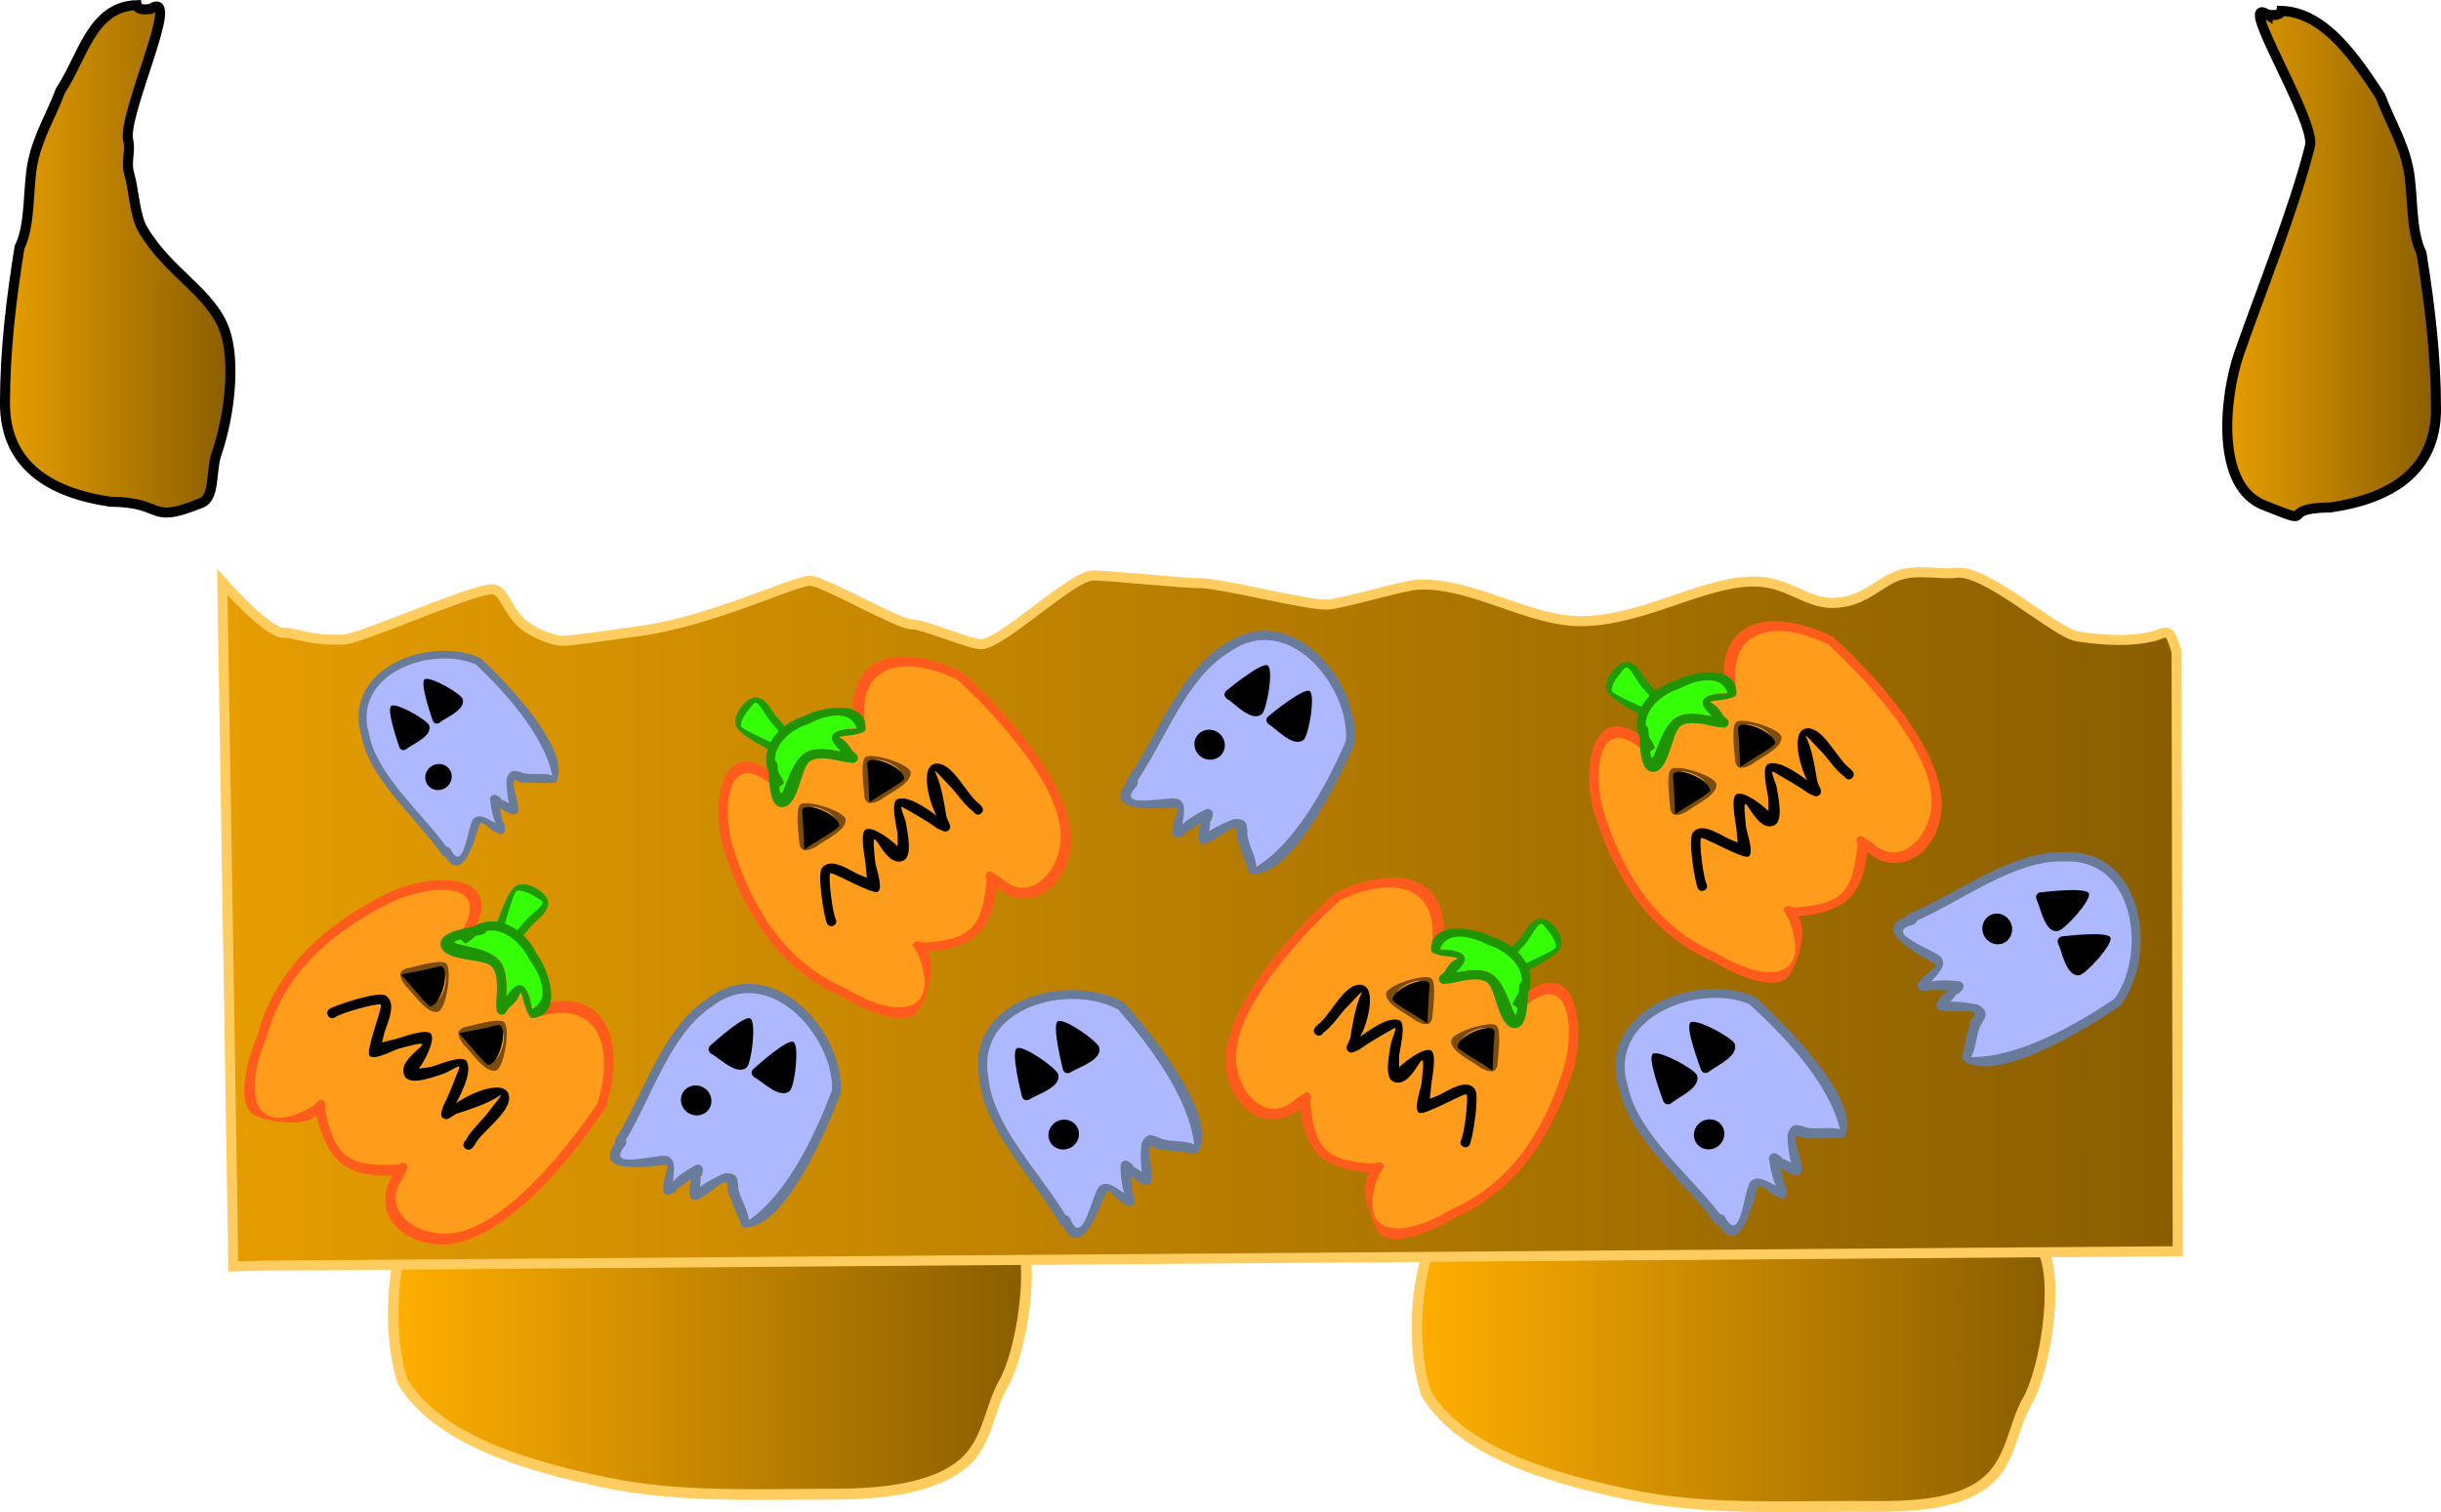<svg version="1.1" xmlns="http://www.w3.org/2000/svg" xmlns:xlink="http://www.w3.org/1999/xlink" width="121.77" height="75.454" viewBox="0,0,121.77,75.454"><defs><linearGradient x1="326.499" y1="188.916" x2="357.557" y2="188.916" gradientUnits="userSpaceOnUse" id="color-1"><stop offset="0" stop-color="#ffae00"/><stop offset="1" stop-color="#8a5e00"/></linearGradient><linearGradient x1="275.434" y1="188.169" x2="306.493" y2="188.169" gradientUnits="userSpaceOnUse" id="color-2"><stop offset="0" stop-color="#ffae00"/><stop offset="1" stop-color="#8a5e00"/></linearGradient><linearGradient x1="266.648" y1="167.324" x2="364.193" y2="167.324" gradientUnits="userSpaceOnUse" id="color-3"><stop offset="0" stop-color="#e69d00"/><stop offset="1" stop-color="#8a5e00"/></linearGradient><linearGradient x1="366.663" y1="134.597" x2="377.076" y2="134.597" gradientUnits="userSpaceOnUse" id="color-4"><stop offset="0" stop-color="#e69d00"/><stop offset="1" stop-color="#8a5e00"/></linearGradient><linearGradient x1="255.806" y1="134.364" x2="267.052" y2="134.364" gradientUnits="userSpaceOnUse" id="color-5"><stop offset="0" stop-color="#e69d00"/><stop offset="1" stop-color="#8a5e00"/></linearGradient></defs><g transform="translate(-255.556,-121.447)"><g data-paper-data="{&quot;isPaintingLayer&quot;:true}" fill-rule="nonzero" stroke-linejoin="miter" stroke-miterlimit="10" stroke-dasharray="" stroke-dashoffset="0" style="mix-blend-mode: normal"><path d="M327.101,181.395c0,-0.291 0.291,-0.291 0.291,-0.291h0.494c1.504,0 3.009,0.007 4.513,-0.004c3.938,-0.212 7.911,-0.161 11.872,-0.161c3.716,0 7.507,-0.197 10.912,1.507c0.703,0.271 2.029,0.449 2.436,1.101c1.036,1.662 0.188,6.411 -0.7,7.955c-0.747,1.264 -0.798,2.941 -1.985,3.987c-1.735,1.53 -4.824,1.395 -6.951,1.395c-3.693,0 -7.561,0.164 -11.19,-0.59c-3.376,-0.713 -8.413,-1.977 -10.323,-5.18c-0.91,-2.718 -0.583,-7.013 1.088,-9.431h-0.165c0,0 -0.291,0 -0.291,-0.291zM328.18,181.686c0.011,0.116 -0.062,0.213 -0.062,0.213c-1.647,2.153 -1.96,6.444 -1.122,8.975c1.816,3.005 6.749,4.186 9.915,4.854c3.573,0.769 7.43,0.577 11.07,0.577c1.928,0 5.004,0.191 6.556,-1.241c1.104,-1.018 1.174,-2.622 1.877,-3.852c0.824,-1.408 1.576,-5.814 0.709,-7.358c-0.251,-0.447 -1.672,-0.68 -2.177,-0.875c-3.334,-1.665 -7.038,-1.458 -10.676,-1.458c-3.954,0 -7.923,-0.064 -11.854,0.16c-1.412,0.011 -2.825,0.005 -4.238,0.004z" fill="#ffcc5f" stroke="none" stroke-width="0.5" stroke-linecap="butt"/><path d="M332.377,181.651c3.931,-0.225 7.954,-0.178 11.908,-0.178c3.638,0 7.373,-0.18 10.707,1.484c0.504,0.196 1.928,0.433 2.179,0.88c0.867,1.545 0.117,5.975 -0.707,7.383c-0.702,1.23 -0.777,2.848 -1.881,3.866c-1.553,1.431 -4.643,1.257 -6.57,1.257c-3.64,0 -7.558,0.193 -11.131,-0.576c-3.167,-0.669 -8.119,-1.882 -9.935,-4.888c-0.838,-2.531 -0.521,-6.851 1.127,-9.005c0,0 0.073,-0.098 0.062,-0.214c1.412,0.001 2.83,-0.001 4.242,-0.011z" data-paper-data="{&quot;noHover&quot;:false,&quot;origItem&quot;:[&quot;Path&quot;,{&quot;applyMatrix&quot;:true,&quot;segments&quot;:[[[656.35918,362.52085],[2.82495,0.00149],[0.02281,0.23176]],[[656.23609,362.94715],[0,0],[-3.29453,4.30666]],[[653.99302,381.46361],[-1.67674,-5.06134],[3.63232,6.01076]],[[673.82331,391.17201],[-6.33312,-1.33718],[7.14666,1.53812]],[[695.96375,392.32653],[-7.28056,0],[3.85514,0]],[[709.0767,389.84528],[-3.10557,2.86301],[2.20862,-2.03612]],[[712.83015,382.14113],[-1.40468,2.46074],[1.64753,-2.81646]],[[714.24792,366.85736],[1.73331,3.08945],[-0.50202,-0.8948]],[[709.89483,365.10657],[1.00844,0.39164],[-6.66784,-3.32941]],[[688.54209,362.19124],[7.27577,0],[-7.908,0]],[[664.83421,362.51208],[7.86221,-0.44907],[-2.82483,0.02106]]],&quot;closed&quot;:true}]}" fill="url(#color-1)" stroke="none" stroke-width="0.5" stroke-linecap="butt"/><path d="M276.036,180.505c0,-0.291 0.291,-0.291 0.291,-0.291h0.494c1.504,0 3.009,0.007 4.513,-0.004c3.938,-0.212 7.911,-0.161 11.872,-0.161c3.716,0 7.507,-0.197 10.912,1.507c0.703,0.271 2.029,0.449 2.436,1.101c1.036,1.662 0.188,6.411 -0.7,7.955c-0.747,1.264 -0.798,2.941 -1.985,3.987c-1.735,1.53 -4.824,1.678 -6.951,1.678c-3.693,0 -7.561,0.164 -11.19,-0.59c-3.376,-0.713 -8.413,-1.977 -10.323,-5.18c-0.91,-2.718 -0.583,-7.296 1.088,-9.714h-0.165c0,0 -0.291,0 -0.291,-0.291zM277.115,180.796c0.011,0.116 -0.062,0.213 -0.062,0.213c-1.647,2.153 -1.96,6.728 -1.122,9.258c1.816,3.005 6.749,4.186 9.915,4.854c3.573,0.769 7.43,0.577 11.07,0.577c1.928,0 5.004,-0.093 6.556,-1.524c1.104,-1.018 1.174,-2.622 1.877,-3.852c0.824,-1.408 1.576,-5.814 0.709,-7.358c-0.251,-0.447 -1.672,-0.68 -2.177,-0.875c-3.334,-1.665 -7.038,-1.458 -10.676,-1.458c-3.954,0 -7.923,-0.064 -11.854,0.16c-1.412,0.011 -2.825,0.005 -4.238,0.004z" fill="#ffcc5f" stroke="none" stroke-width="0.5" stroke-linecap="butt"/><path d="M281.313,180.761c3.931,-0.225 7.954,-0.178 11.908,-0.178c3.638,0 7.373,-0.18 10.707,1.484c0.504,0.196 1.928,0.433 2.179,0.88c0.867,1.545 0.117,5.975 -0.707,7.383c-0.702,1.23 -0.777,2.848 -1.881,3.866c-1.553,1.431 -4.643,1.541 -6.57,1.541c-3.64,0 -7.558,0.193 -11.131,-0.576c-3.167,-0.669 -8.119,-1.882 -9.935,-4.888c-0.838,-2.531 -0.521,-7.135 1.127,-9.288c0,0 0.073,-0.098 0.062,-0.214c1.412,0.001 2.83,-0.001 4.242,-0.011z" data-paper-data="{&quot;noHover&quot;:false,&quot;origItem&quot;:[&quot;Path&quot;,{&quot;applyMatrix&quot;:true,&quot;segments&quot;:[[[554.22969,361.30859],[2.82495,0.00149],[0.02281,0.23176]],[[554.1066,361.73489],[0,0],[-3.29453,4.30666]],[[551.86353,380.25135],[-1.67674,-5.06134],[3.63232,6.01076]],[[571.69382,389.95975],[-6.33312,-1.33718],[7.14666,1.53812]],[[593.83426,391.11427],[-7.28056,0],[3.85514,0]],[[606.94721,388.63302],[-3.10557,2.86301],[2.20862,-2.03612]],[[610.70066,380.92887],[-1.40468,2.46074],[1.64753,-2.81646]],[[612.11843,365.6451],[1.73331,3.08945],[-0.50202,-0.8948]],[[607.76534,363.89431],[1.00844,0.39164],[-6.66784,-3.32941]],[[586.4126,360.97898],[7.27577,0],[-7.908,0]],[[562.70472,361.29982],[7.86221,-0.44907],[-2.82483,0.02106]]],&quot;closed&quot;:true}]}" fill="url(#color-2)" stroke="none" stroke-width="0.5" stroke-linecap="butt"/><path d="M364.135,153.967l0.058,29.915l-95.397,0.719l-1.601,0.042l-0.547,-34.149c0,0 2.223,2.541 3.063,2.529c0.609,-0.009 1.24,0.402 2.981,0.339c0.84,-0.03 6.301,-2.467 7.368,-2.51c0.615,-0.025 0.713,0.864 1.433,1.603c0.518,0.532 1.647,0.987 2.164,0.969c0.508,-0.018 1.411,-0.153 3.835,-0.492c3.599,-0.503 7.606,-2.473 8.46,-2.505c0.642,-0.024 4.443,2.202 5.104,2.178c0.548,-0.02 2.901,1.01 3.459,0.989c1.034,-0.039 4.481,-3.383 5.538,-3.43c0.55,-0.024 4.702,0.402 5.254,0.378c1,-0.042 5.45,1.116 6.446,1.075c0.771,-0.031 3.787,-0.964 4.547,-0.996c2.764,-0.119 5.554,1.873 8.215,1.821c3.225,-0.063 6.26,-2.145 8.829,-1.966c1.476,0.103 2.392,1.07 3.624,1.06c1.555,-0.013 2.235,-0.999 3.306,-1.381c0.884,-0.315 2.226,-0.027 2.861,-0.123c1.45,-0.219 4.967,3 6.044,3.17c3.067,0.484 4.247,-0.169 4.247,-0.169c0,0 0.27,-0.066 0.38,0.08c0.124,0.163 0.328,0.853 0.328,0.853z" fill="url(#color-3)" stroke="#ffcc5f" stroke-width="0.5" stroke-linecap="round"/><g stroke="none" stroke-linecap="butt"><g><path d="M281.812,167.572c-0.433,0.653 -0.976,1.055 -1.213,0.898c-0.237,-0.157 -0.197,-0.81 0.236,-1.463c0.154,-0.232 0.251,-0.978 0.414,-1.133c0.296,-0.281 0.764,0.128 0.917,0.23c0.123,0.082 0.669,0.151 0.595,0.433c-0.068,0.26 -0.742,0.721 -0.949,1.035z" fill="#35ff07" stroke-width="0"/><path d="M281.35,168.434c-0.038,0.05 -0.171,0.204 -0.309,0.113c-0.164,-0.108 -0.007,-0.344 -0.007,-0.344l0.084,-0.105c0.218,-0.195 0.385,-0.383 0.57,-0.62c0.357,-0.45 1.208,-0.929 0.853,-1.113c-0.126,-0.065 -0.873,-0.601 -1.228,-0.449c-0.162,0.069 -0.619,1.851 -0.703,2.094c0,0 -0.089,0.259 -0.297,0.24c-0.208,-0.019 -0.119,-0.278 -0.119,-0.278c0.165,-0.481 0.632,-2.023 1.098,-2.317c0.496,-0.313 1.677,0.348 1.611,0.891c-0.066,0.546 -0.63,0.81 -0.925,1.198c-0.203,0.26 -0.395,0.475 -0.629,0.689z" fill="#209a05" stroke-width="0.5"/></g><path d="M278.365,168.931c-0.239,-0.083 -0.107,-0.372 -0.107,-0.372l0.164,-0.354c1.919,-2.874 -1.471,-2.56 -3.244,-1.73c-2.74,1.341 -5.355,3.315 -6.269,6.72c-1.338,3.249 -0.371,5.003 2.288,3.431l0.185,-0.203c0.1,-0.113 0.248,-0.151 0.351,-0.083c0.069,0.046 0.102,0.13 0.096,0.221l-0.016,0.293c0.536,2.374 1.18,2.776 3.597,2.653c0,0 0.024,-0.001 0.056,0.005c0.064,-0.066 0.164,-0.126 0.29,-0.076c0.235,0.093 0.095,0.379 0.095,0.379l-0.201,0.409c-1.001,1.467 0.4,2.559 1.609,2.69c2.842,0.567 6.447,-4.028 8.046,-6.407c0.956,-3.093 -0.123,-5.255 -3.134,-4.248c0,0 -0.273,0.091 -0.295,-0.196c-0.009,-0.11 0.026,-0.192 0.073,-0.25c-0.003,-0.01 -0.004,-0.017 -0.004,-0.017c-0.114,-0.601 0.055,-1.299 -0.075,-1.831c-0.332,-1.356 -1.169,-2.143 -2.977,-1.256l0.177,-0.276c0,0 -0.247,0.473 -0.425,0.422c-0.063,0.064 -0.157,0.118 -0.28,0.075zM271.335,177.088c-0.603,0.709 -2.81,0.261 -3.205,-0.077c-0.825,-0.708 -0.157,-2.877 0.271,-3.909c0.96,-3.593 3.76,-5.753 6.664,-7.174c2.13,-0.944 5.797,-0.976 4.066,2.078c2.02,-0.819 2.931,0.358 3.327,2.038c0.111,0.47 -0.074,0.994 0.025,1.507c0,0 0.002,0.009 0.003,0.024c3.229,-0.887 4.354,1.682 3.296,5.108c-1.766,2.699 -5.563,7.368 -8.709,6.826c-1.525,-0.178 -3.005,-1.595 -1.942,-3.396c-2.388,0.07 -3.222,-0.789 -3.796,-3.025z" fill="#ff5b1c" stroke-width="0.5"/><path d="M278.658,168.807c0.178,0.051 0.427,-0.422 0.427,-0.422l-0.177,0.276c1.808,-0.887 2.668,-0.086 2.999,1.27c0.13,0.532 -0.031,1.241 0.083,1.842c0,0 0.001,0.007 0.004,0.017c-0.046,0.058 -0.081,0.141 -0.072,0.251c0.023,0.287 0.296,0.198 0.296,0.198c3.011,-1.007 4.092,1.188 3.136,4.281c-1.6,2.379 -5.252,7.01 -8.095,6.443c-1.209,-0.132 -2.623,-1.225 -1.622,-2.692l0.226,-0.506c0,0 0.114,-0.189 -0.121,-0.282c-0.127,-0.05 -0.228,0.01 -0.293,0.076c-0.032,-0.006 -0.056,-0.005 -0.056,-0.005c-2.417,0.123 -3.09,-0.304 -3.626,-2.679l0.015,-0.295c0.006,-0.091 -0.028,-0.177 -0.097,-0.223c-0.103,-0.068 -0.157,-0.065 -0.257,0.048l-0.279,0.239c-2.659,1.573 -3.63,-0.207 -2.291,-3.455c0.914,-3.404 3.565,-5.421 6.306,-6.762c1.773,-0.831 5.185,-1.145 3.266,1.729l-0.182,0.453c0,0 -0.113,0.191 0.126,0.274c0.122,0.043 0.219,-0.011 0.282,-0.075z" data-paper-data="{&quot;noHover&quot;:false,&quot;origItem&quot;:[&quot;Path&quot;,{&quot;applyMatrix&quot;:true,&quot;segments&quot;:[[[494.8341,541.01525],[0.25034,-0.06399],[-0.49029,0.12533]],[494.24575,540.51395],[[494.12771,539.74381],[0,0],[0.02426,-6.89635]],[[486.82445,540.44119],[2.03396,-3.33583],[-3.08089,5.25136]],[[483.8018,558.53133],[-2.23265,-6.67104],[1.35439,6.87992]],[[491.3903,561.71672],[-2.69035,5.54739],[0,0]],[[491.47498,561.17557],[0,0],[0.04197,-0.29868]],[[491.96709,560.65025],[-0.24578,0],[0.16566,0]],[[492.37058,560.91181],[-0.09098,-0.15859],[0,0]],[[492.66726,561.41739],[0,0],[3.50896,3.35948]],[[501.57648,561.8669],[-3.88601,2.86853],[0,0]],[[501.67555,561.81397],[-0.06059,0.02483],[0.03439,-0.18099]],[[502.07463,561.36673],[-0.26608,0.05668],[0.4932,-0.10506]],[502.65002,561.89201],[[502.76588,562.7937],[0,0],[-0.04771,3.54449]],[[508.40881,565.49625],[-2.15669,1.1132],[5.3537,-2.18966]],[[514.73429,545.96768],[-0.03944,5.72145],[-1.8189,-6.19916]],[[504.8363,542.35438],[3.90067,-4.99419],[0,0]],[[504.12919,542.35438],[0.35355,0.45187],[-0.13597,-0.17378]],[[503.9747,541.85874],[-0.01287,0.14808],[-0.01665,-0.01408]],[[503.94888,541.83529],[0,0],[-0.85242,-0.87342]],[[501.80551,538.8727],[0.80246,0.74137],[-2.04702,-1.89119]],[[495.46831,540.06426],[2.03005,-3.46768],[0,0]],[495.45755,539.41016],[[495.21633,540.58133],[0.35198,-0.11168],[-0.03494,0.17523]]],&quot;closed&quot;:true}]}" fill="#ff9c1b" stroke-width="0.5"/><path d="M278.596,168.391c-0.008,-0.014 -0.015,-0.029 -0.021,-0.042c-1.095,0.291 1.005,0.15 1.807,0.925c0.472,0.456 0.46,1.21 0.439,1.85c0.168,-0.275 0.42,-0.556 0.606,-0.56c0.541,-0.011 0.636,1.197 0.656,1.187c1.014,-0.52 0.266,-1.861 -0.171,-2.424c-0.42,-0.876 -1.245,-1.551 -2.057,-1.382c-0.04,0.133 -0.193,0.164 -0.193,0.164c-0.116,0.024 -0.223,0.046 -0.323,0.066c-0.082,0.058 -0.162,0.126 -0.241,0.205l-0.16,0.102c0,0 -0.217,0.125 -0.342,-0.092zM279.174,167.685c1.166,-0.705 2.553,0.088 3.165,1.378c0.507,0.643 1.39,2.93 -0.155,3.179c-0.452,0.073 -0.583,-1.621 -0.705,-1.18c-0.074,0.267 -0.3,0.484 -0.536,0.674l-0.155,0.233v0c-0.076,0.115 -0.232,0.147 -0.347,0.07c-0.069,-0.046 -0.108,-0.12 -0.112,-0.197l-0.016,-0.274l0.002,-0l-0.003,-0.007c-0.001,-0.502 0.18,-1.495 -0.259,-1.911c-0.435,-0.412 -2.545,-0.182 -2.52,-1.133c0.014,-0.512 1.014,-0.723 1.641,-0.832z" fill="#1f9404" stroke-width="0.5"/><path d="M278.895,168.457l0.163,-0.106c0.079,-0.079 0.165,-0.154 0.246,-0.212c0.1,-0.021 0.213,-0.048 0.329,-0.072c0,0 0.158,-0.035 0.199,-0.167c0.813,-0.169 1.709,0.543 2.13,1.42c0.437,0.563 1.163,1.953 0.148,2.473c-0.021,0.011 -0.112,-1.2 -0.654,-1.189c-0.185,0.004 -0.462,0.295 -0.63,0.569c0.02,-0.641 0.066,-1.411 -0.406,-1.868c-0.802,-0.775 -2.984,-0.69 -1.889,-0.982c0.005,0.014 0.1,0.076 0.108,0.09c0.125,0.217 0.255,0.043 0.255,0.043z" data-paper-data="{&quot;noHover&quot;:false,&quot;origItem&quot;:[&quot;Path&quot;,{&quot;applyMatrix&quot;:true,&quot;segments&quot;:[[[494.62319,539.86222],[0.44721,0.22361],[-0.0298,-0.0149]],[[494.54246,539.81474],[0.02411,0.01669],[-1.50064,1.6919]],[[498.56818,539.36246],[-2.18896,-0.40528],[1.28885,0.23863]],[[501.33871,541.95638],[-0.67264,-1.08805],[-0.02312,-0.6422]],[[501.72907,540.35743],[-0.30416,0.21072],[0.88811,-0.61528]],[[504.12919,541.60889],[-0.02254,0.04013],[1.11399,-1.98341]],[[501.17259,537.76486],[1.34814,0.45499],[-1.66527,-0.99441]],[[496.22633,537.7333],[1.16614,-1.17693],[0.07909,0.26564]],[[496.08641,538.21795],[0,0],[-0.16683,0.16683]],[[495.62239,538.68425],[0.1427,-0.14426],[-0.07202,0.18596]],[[495.44785,539.29155],[0.04383,-0.21913],[0,0]],[495.29401,539.63861]],&quot;closed&quot;:true}]}" fill="#35ff07" stroke-width="0.5"/><g stroke-width="0.5"><path d="M275.658,169.864c0.06,-0.064 0.145,-0.082 0.145,-0.082c0.356,-0.072 1.683,-0.486 1.997,-0.271c0.334,0.229 0.027,2.291 -0.39,2.419c-0.562,0.172 -1.277,-0.996 -1.633,-1.296c-0.062,-0.095 -0.123,-0.19 -0.185,-0.285l-0.06,-0.212c0,0 -0.04,-0.196 0.127,-0.273zM276.109,170.233c0.015,0.024 0.029,0.047 0.044,0.071c0.163,0.135 0.964,1.182 1.075,1.16c0.508,-0.102 0.813,-1.658 0.312,-1.524c-0.45,0.121 -0.948,0.201 -1.431,0.293z" fill="#7a4d0d"/><path d="M277.452,169.674c0.62,-0.166 0.21,1.862 -0.419,1.989c-0.137,0.028 -1.202,-1.337 -1.404,-1.504c-0.018,-0.029 -0.036,-0.063 -0.054,-0.092c0.598,-0.114 1.319,-0.243 1.876,-0.392z" data-paper-data="{&quot;noHover&quot;:false,&quot;origItem&quot;:[&quot;Path&quot;,{&quot;applyMatrix&quot;:true,&quot;segments&quot;:[[[246.25748,272.83447],[0.35081,-0.34316],[0.02526,0.01157]],[[246.33327,272.86918],[-0.02526,-0.01157],[0.20985,0.02251]],[[247.86653,273.24151],[-0.07989,0.07958],[0.36658,-0.3652]],[[247.28595,271.80182],[0.34251,-0.38787],[-0.30794,0.34872]]],&quot;closed&quot;:true}]}" fill="#000000"/></g><g stroke-width="0.5"><path d="M278.551,172.795c0.06,-0.064 0.145,-0.082 0.145,-0.082c0.356,-0.072 1.683,-0.486 1.997,-0.271c0.334,0.229 0.027,2.291 -0.39,2.419c-0.562,0.172 -1.277,-0.996 -1.633,-1.296c-0.062,-0.095 -0.123,-0.19 -0.185,-0.285l-0.06,-0.212c0,0 -0.04,-0.196 0.127,-0.273zM279.002,173.164c0.015,0.024 0.029,0.047 0.044,0.071c0.163,0.135 0.964,1.182 1.075,1.16c0.508,-0.102 0.813,-1.659 0.312,-1.524c-0.45,0.121 -0.948,0.201 -1.431,0.293z" fill="#7a4d0d"/><path d="M280.345,172.605c0.62,-0.166 0.21,1.862 -0.419,1.989c-0.137,0.028 -1.202,-1.337 -1.404,-1.504c-0.018,-0.029 -0.036,-0.063 -0.054,-0.092c0.598,-0.114 1.319,-0.243 1.876,-0.392z" data-paper-data="{&quot;noHover&quot;:false,&quot;origItem&quot;:[&quot;Path&quot;,{&quot;applyMatrix&quot;:true,&quot;segments&quot;:[[[492.51495,545.66895],[0.70161,-0.68632],[0.05053,0.02314]],[[492.66654,545.73837],[-0.05053,-0.02314],[0.4197,0.04501]],[[495.73306,546.48302],[-0.15977,0.15917],[0.73316,-0.73039]],[[494.57191,543.60365],[0.68501,-0.77574],[-0.61587,0.69744]]],&quot;closed&quot;:true}]}" fill="#000000"/></g><path d="M278.763,178.757c-0.19,-0.163 -0.027,-0.353 -0.027,-0.353l0.046,-0.042c0.292,-0.573 0.821,-0.975 1.194,-1.494c0.177,-0.247 0.761,-0.926 0.512,-0.753c-0.556,0.387 -1.426,0.67 -2.181,0.916l-0.357,0.223c-0.091,0.06 -0.214,0.055 -0.301,-0.019c-0.076,-0.065 -0.103,-0.167 -0.078,-0.258l0.075,-0.293l0.01,0.002l-0,-0.031c0.328,-0.617 0.552,-1.263 0.81,-1.91c0.103,-0.257 -0.517,0.199 -0.783,0.278c-0.37,0.11 -1.629,0.633 -1.923,0.15c-0.63,-1.036 2.46,-2.144 -0.305,-1.401c-0.249,0.065 -1.22,0.615 -1.464,0.36c-0.223,-0.234 0.713,-2.549 0.554,-2.567c-0.34,-0.037 -2.012,0.444 -2.269,0.642c0,0 -0.204,0.145 -0.349,-0.06c-0.145,-0.204 0.06,-0.349 0.06,-0.349c0.301,-0.201 2.386,-0.873 2.755,-0.694c0.678,0.328 0.116,1.43 -0.014,1.891c-0.033,0.117 -0.069,0.308 -0.114,0.476c0.233,-0.077 0.538,-0.136 0.712,-0.184c0.301,-0.081 1.505,-0.541 1.726,-0.254c0.233,0.304 -0.284,1.31 -0.606,1.746c0.205,-0.042 0.48,-0.065 0.63,-0.1c0.225,-0.052 1.544,-0.623 1.751,-0.284c0.295,0.482 -0.193,1.492 -0.524,2.111c0.791,-0.582 2.577,-1.274 2.648,-0.314c0.059,0.804 -1.384,1.71 -1.719,2.392l-0.114,0.144c0,0 -0.163,0.19 -0.353,0.027z" fill="#000000" stroke-width="0.5"/></g><g stroke="none" stroke-linecap="butt"><g><path d="M294.191,157.454c0.565,0.512 0.872,1.094 0.686,1.299c-0.186,0.205 -0.808,0.07 -1.373,-0.442c-0.201,-0.182 -0.903,-0.386 -1.029,-0.565c-0.227,-0.326 0.236,-0.716 0.356,-0.849c0.097,-0.107 0.244,-0.621 0.504,-0.509c0.24,0.104 0.585,0.819 0.856,1.065z" fill="#35ff07" stroke-width="0"/><path d="M294.953,158.026c0.043,0.044 0.171,0.195 0.063,0.314c-0.128,0.141 -0.332,-0.044 -0.332,-0.044l-0.088,-0.097c-0.155,-0.238 -0.311,-0.427 -0.513,-0.639c-0.38,-0.409 -0.716,-1.298 -0.945,-0.984c-0.081,0.112 -0.706,0.751 -0.613,1.115c0.043,0.166 1.69,0.868 1.911,0.984c0,0 0.236,0.124 0.188,0.321c-0.048,0.197 -0.285,0.074 -0.285,0.074c-0.439,-0.23 -1.853,-0.905 -2.067,-1.397c-0.228,-0.523 0.581,-1.562 1.094,-1.419c0.516,0.143 0.687,0.725 1.017,1.066c0.22,0.233 0.399,0.45 0.57,0.706z" fill="#209a05" stroke-width="0.5"/></g><path d="M294.991,160.97c-0.115,0.218 -0.374,0.048 -0.374,0.048l-0.317,-0.21c-2.482,-2.268 -2.679,1.038 -2.141,2.866c0.887,2.833 2.402,5.639 5.542,7.019c2.928,1.765 4.758,1.092 3.637,-1.697l-0.168,-0.208c-0.094,-0.113 -0.109,-0.261 -0.028,-0.35c0.054,-0.06 0.14,-0.079 0.227,-0.06l0.28,0.059c2.363,-0.166 2.844,-0.727 3.081,-3.07c0,0 0.002,-0.023 0.013,-0.053c-0.054,-0.072 -0.097,-0.176 -0.031,-0.291c0.124,-0.213 0.378,-0.036 0.378,-0.036l0.364,0.254c1.264,1.179 2.52,-0.009 2.825,-1.152c0.963,-2.651 -2.926,-6.794 -4.98,-8.683c-2.835,-1.374 -5.073,-0.654 -4.548,2.39c0,0 0.047,0.276 -0.232,0.255c-0.107,-0.008 -0.18,-0.053 -0.23,-0.107c-0.011,0.001 -0.017,0.002 -0.017,0.002c-0.595,0.022 -1.241,-0.244 -1.772,-0.197c-1.354,0.12 -2.233,0.81 -1.646,2.679l-0.24,-0.21c0,0 0.419,0.307 0.344,0.471c0.052,0.07 0.09,0.169 0.031,0.28zM301.805,168.933c0.593,0.684 -0.162,2.742 -0.546,3.071c-0.802,0.689 -2.791,-0.272 -3.72,-0.835c-3.315,-1.452 -4.981,-4.463 -5.921,-7.465c-0.595,-2.187 -0.086,-5.72 2.597,-3.605c-0.491,-2.064 0.775,-2.767 2.45,-2.901c0.468,-0.038 0.945,0.217 1.453,0.198c0,0 0.009,-0 0.024,0.001c-0.378,-3.236 2.258,-3.941 5.398,-2.419c2.337,2.096 6.27,6.435 5.286,9.382c-0.395,1.44 -1.976,2.656 -3.553,1.369c-0.284,2.308 -1.233,2.984 -3.468,3.206z" fill="#ff5b1c" stroke-width="0.5"/><path d="M294.915,160.671c0.075,-0.164 -0.343,-0.473 -0.343,-0.473l0.239,0.211c-0.587,-1.869 0.309,-2.579 1.663,-2.698c0.531,-0.047 1.189,0.213 1.784,0.191c0,0 0.007,-0 0.017,-0.002c0.049,0.053 0.124,0.098 0.231,0.106c0.279,0.02 0.234,-0.256 0.234,-0.256c-0.525,-3.045 1.744,-3.762 4.579,-2.387c2.053,1.889 5.971,6.083 5.008,8.734c-0.305,1.144 -1.564,2.343 -2.828,1.165l-0.453,-0.292c0,0 -0.165,-0.138 -0.289,0.075c-0.067,0.115 -0.024,0.221 0.03,0.293c-0.011,0.03 -0.014,0.054 -0.014,0.054c-0.237,2.343 -0.747,2.927 -3.11,3.094l-0.282,-0.058c-0.087,-0.019 -0.174,0.001 -0.229,0.06c-0.081,0.089 -0.086,0.141 0.008,0.254l0.189,0.303c1.122,2.789 -0.733,3.461 -3.661,1.696c-3.14,-1.379 -4.691,-4.227 -5.577,-7.06c-0.538,-1.827 -0.339,-5.156 2.144,-2.888l0.409,0.242c0,0 0.167,0.137 0.282,-0.081c0.059,-0.111 0.021,-0.212 -0.031,-0.282z" data-paper-data="{&quot;noHover&quot;:false,&quot;origItem&quot;:[&quot;Path&quot;,{&quot;applyMatrix&quot;:true,&quot;segments&quot;:[[[494.8341,541.01525],[0.25034,-0.06399],[-0.49029,0.12533]],[494.24575,540.51395],[[494.12771,539.74381],[0,0],[0.02426,-6.89635]],[[486.82445,540.44119],[2.03396,-3.33583],[-3.08089,5.25136]],[[483.8018,558.53133],[-2.23265,-6.67104],[1.35439,6.87992]],[[491.3903,561.71672],[-2.69035,5.54739],[0,0]],[[491.47498,561.17557],[0,0],[0.04197,-0.29868]],[[491.96709,560.65025],[-0.24578,0],[0.16566,0]],[[492.37058,560.91181],[-0.09098,-0.15859],[0,0]],[[492.66726,561.41739],[0,0],[3.50896,3.35948]],[[501.57648,561.8669],[-3.88601,2.86853],[0,0]],[[501.67555,561.81397],[-0.06059,0.02483],[0.03439,-0.18099]],[[502.07463,561.36673],[-0.26608,0.05668],[0.4932,-0.10506]],[502.65002,561.89201],[[502.76588,562.7937],[0,0],[-0.04771,3.54449]],[[508.40881,565.49625],[-2.15669,1.1132],[5.3537,-2.18966]],[[514.73429,545.96768],[-0.03944,5.72145],[-1.8189,-6.19916]],[[504.8363,542.35438],[3.90067,-4.99419],[0,0]],[[504.12919,542.35438],[0.35355,0.45187],[-0.13597,-0.17378]],[[503.9747,541.85874],[-0.01287,0.14808],[-0.01665,-0.01408]],[[503.94888,541.83529],[0,0],[-0.85242,-0.87342]],[[501.80551,538.8727],[0.80246,0.74137],[-2.04702,-1.89119]],[[495.46831,540.06426],[2.03005,-3.46768],[0,0]],[495.45755,539.41016],[[495.21633,540.58133],[0.35198,-0.11168],[-0.03494,0.17523]]],&quot;closed&quot;:true}]}" fill="#ff9c1b" stroke-width="0.5"/><path d="M294.506,160.669c-0.015,0.006 -0.03,0.01 -0.044,0.014c0.119,1.096 0.292,-0.944 1.156,-1.602c0.508,-0.387 1.231,-0.264 1.844,-0.151c-0.239,-0.202 -0.473,-0.486 -0.45,-0.665c0.069,-0.522 1.245,-0.435 1.238,-0.457c-0.351,-1.052 -1.751,-0.53 -2.357,-0.192c-0.905,0.276 -1.675,0.969 -1.632,1.776c0.122,0.058 0.129,0.209 0.129,0.209c0.006,0.115 0.011,0.222 0.016,0.32c0.044,0.087 0.097,0.174 0.162,0.262l0.075,0.169c0,0 0.088,0.227 -0.139,0.316zM293.912,160.01c-0.507,-1.225 0.46,-2.443 1.791,-2.842c0.693,-0.393 3.023,-0.906 3.035,0.617c0.003,0.446 -1.645,0.322 -1.238,0.505c0.246,0.11 0.421,0.359 0.57,0.615l0.202,0.183v0c0.1,0.09 0.107,0.245 0.017,0.344c-0.054,0.06 -0.132,0.086 -0.206,0.079l-0.266,-0.025l0,-0.002l-0.007,0.002c-0.483,-0.073 -1.412,-0.393 -1.877,-0.032c-0.46,0.357 -0.55,2.422 -1.461,2.258c-0.491,-0.088 -0.547,-1.082 -0.559,-1.701z" fill="#1f9404" stroke-width="0.5"/><path d="M294.614,160.391l-0.078,-0.172c-0.065,-0.088 -0.124,-0.181 -0.167,-0.268c-0.005,-0.099 -0.015,-0.212 -0.02,-0.327c0,0 -0.01,-0.157 -0.132,-0.216c-0.043,-0.807 0.774,-1.565 1.679,-1.84c0.606,-0.338 2.05,-0.831 2.401,0.221c0.007,0.021 -1.171,-0.068 -1.24,0.454c-0.024,0.179 0.215,0.488 0.455,0.69c-0.613,-0.114 -1.348,-0.271 -1.856,0.116c-0.864,0.658 -1.103,2.769 -1.222,1.673c0.014,-0.003 0.088,-0.085 0.103,-0.091c0.227,-0.088 0.079,-0.239 0.079,-0.239z" data-paper-data="{&quot;noHover&quot;:false,&quot;origItem&quot;:[&quot;Path&quot;,{&quot;applyMatrix&quot;:true,&quot;segments&quot;:[[[494.62319,539.86222],[0.44721,0.22361],[-0.0298,-0.0149]],[[494.54246,539.81474],[0.02411,0.01669],[-1.50064,1.6919]],[[498.56818,539.36246],[-2.18896,-0.40528],[1.28885,0.23863]],[[501.33871,541.95638],[-0.67264,-1.08805],[-0.02312,-0.6422]],[[501.72907,540.35743],[-0.30416,0.21072],[0.88811,-0.61528]],[[504.12919,541.60889],[-0.02254,0.04013],[1.11399,-1.98341]],[[501.17259,537.76486],[1.34814,0.45499],[-1.66527,-0.99441]],[[496.22633,537.7333],[1.16614,-1.17693],[0.07909,0.26564]],[[496.08641,538.21795],[0,0],[-0.16683,0.16683]],[[495.62239,538.68425],[0.1427,-0.14426],[-0.07202,0.18596]],[[495.44785,539.29155],[0.04383,-0.21913],[0,0]],[495.29401,539.63861]],&quot;closed&quot;:true}]}" fill="#35ff07" stroke-width="0.5"/><g stroke-width="0.5"><path d="M295.491,163.712c-0.053,-0.067 -0.057,-0.152 -0.057,-0.152c-0.017,-0.353 -0.22,-1.69 0.033,-1.961c0.269,-0.287 2.208,0.31 2.269,0.731c0.083,0.566 -1.146,1.082 -1.487,1.38c-0.101,0.045 -0.201,0.091 -0.302,0.136l-0.213,0.027c0,0 -0.194,0.009 -0.244,-0.162zM295.912,163.332c0.025,-0.011 0.05,-0.021 0.075,-0.032c0.154,-0.137 1.279,-0.754 1.274,-0.863c-0.024,-0.504 -1.476,-1.026 -1.42,-0.524c0.05,0.451 0.054,0.941 0.072,1.419z" fill="#7a4d0d"/><path d="M295.572,161.958c-0.069,-0.621 1.822,0.072 1.852,0.695c0.006,0.136 -1.463,0.96 -1.654,1.129c-0.031,0.013 -0.066,0.025 -0.096,0.038c-0.022,-0.592 -0.04,-1.305 -0.102,-1.863z" data-paper-data="{&quot;noHover&quot;:false,&quot;origItem&quot;:[&quot;Path&quot;,{&quot;applyMatrix&quot;:true,&quot;segments&quot;:[[[246.25748,272.83447],[0.35081,-0.34316],[0.02526,0.01157]],[[246.33327,272.86918],[-0.02526,-0.01157],[0.20985,0.02251]],[[247.86653,273.24151],[-0.07989,0.07958],[0.36658,-0.3652]],[[247.28595,271.80182],[0.34251,-0.38787],[-0.30794,0.34872]]],&quot;closed&quot;:true}]}" fill="#000000"/></g><g stroke-width="0.5"><path d="M298.736,161.36c-0.053,-0.067 -0.057,-0.152 -0.057,-0.152c-0.017,-0.353 -0.22,-1.69 0.033,-1.961c0.269,-0.287 2.208,0.31 2.269,0.731c0.083,0.566 -1.146,1.082 -1.487,1.38c-0.101,0.045 -0.201,0.091 -0.302,0.136l-0.213,0.027c0,0 -0.194,0.009 -0.244,-0.162zM299.157,160.981c0.025,-0.011 0.05,-0.021 0.075,-0.032c0.154,-0.137 1.279,-0.754 1.274,-0.863c-0.024,-0.504 -1.476,-1.026 -1.42,-0.524c0.05,0.451 0.054,0.941 0.072,1.419z" fill="#7a4d0d"/><path d="M298.817,159.606c-0.069,-0.621 1.822,0.072 1.852,0.695c0.006,0.136 -1.463,0.96 -1.654,1.129c-0.031,0.013 -0.066,0.025 -0.096,0.038c-0.022,-0.592 -0.04,-1.305 -0.102,-1.863z" data-paper-data="{&quot;noHover&quot;:false,&quot;origItem&quot;:[&quot;Path&quot;,{&quot;applyMatrix&quot;:true,&quot;segments&quot;:[[[492.51495,545.66895],[0.70161,-0.68632],[0.05053,0.02314]],[[492.66654,545.73837],[-0.05053,-0.02314],[0.4197,0.04501]],[[495.73306,546.48302],[-0.15977,0.15917],[0.73316,-0.73039]],[[494.57191,543.60365],[0.68501,-0.77574],[-0.61587,0.69744]]],&quot;closed&quot;:true}]}" fill="#000000"/></g><path d="M304.503,162.033c-0.185,0.159 -0.344,-0.026 -0.344,-0.026l-0.034,-0.05c-0.509,-0.365 -0.817,-0.934 -1.262,-1.368c-0.211,-0.206 -0.779,-0.868 -0.649,-0.603c0.291,0.592 0.434,1.47 0.56,2.232l0.162,0.377c0.044,0.096 0.021,0.214 -0.063,0.286c-0.074,0.064 -0.176,0.075 -0.259,0.037l-0.271,-0.116l0.004,-0.009l-0.03,-0.004c-0.545,-0.406 -1.134,-0.716 -1.718,-1.06c-0.232,-0.136 0.115,0.527 0.152,0.794c0.052,0.372 0.369,1.66 -0.139,1.872c-1.09,0.454 -1.701,-2.682 -1.392,0.087c0.026,0.249 0.412,1.264 0.131,1.461c-0.258,0.18 -2.348,-1.06 -2.388,-0.91c-0.085,0.322 0.131,2.001 0.284,2.277c0,0 0.109,0.218 -0.109,0.327c-0.218,0.109 -0.327,-0.109 -0.327,-0.109c-0.149,-0.319 -0.489,-2.424 -0.263,-2.752c0.415,-0.604 1.392,0.098 1.817,0.292c0.107,0.049 0.286,0.111 0.441,0.18c-0.04,-0.235 -0.051,-0.537 -0.072,-0.712c-0.034,-0.302 -0.299,-1.528 0.009,-1.697c0.327,-0.18 1.218,0.466 1.591,0.84c-0.01,-0.203 0.008,-0.472 -0.003,-0.62c-0.017,-0.224 -0.373,-1.577 -0.015,-1.727c0.507,-0.213 1.406,0.405 1.954,0.815c-0.444,-0.847 -0.847,-2.667 0.088,-2.594c0.783,0.061 1.441,1.583 2.048,2.005l0.122,0.131c0,0 0.159,0.185 -0.026,0.344z" fill="#000000" stroke-width="0.5"/></g><g stroke="none" stroke-linecap="butt"><g><path d="M337.631,155.696c0.565,0.512 0.872,1.094 0.686,1.299c-0.186,0.205 -0.808,0.07 -1.373,-0.442c-0.201,-0.182 -0.903,-0.386 -1.029,-0.565c-0.227,-0.326 0.236,-0.716 0.356,-0.849c0.097,-0.107 0.244,-0.621 0.504,-0.509c0.24,0.104 0.585,0.819 0.856,1.065z" fill="#35ff07" stroke-width="0"/><path d="M338.393,156.268c0.043,0.044 0.171,0.195 0.063,0.314c-0.128,0.141 -0.332,-0.044 -0.332,-0.044l-0.088,-0.097c-0.155,-0.238 -0.311,-0.427 -0.513,-0.639c-0.38,-0.409 -0.716,-1.299 -0.945,-0.984c-0.081,0.112 -0.706,0.751 -0.613,1.115c0.043,0.166 1.69,0.868 1.911,0.984c0,0 0.236,0.124 0.188,0.321c-0.048,0.197 -0.285,0.074 -0.285,0.074c-0.439,-0.23 -1.853,-0.905 -2.067,-1.397c-0.228,-0.523 0.581,-1.562 1.094,-1.419c0.516,0.143 0.687,0.725 1.017,1.066c0.22,0.233 0.399,0.45 0.57,0.706z" fill="#209a05" stroke-width="0.5"/></g><path d="M338.431,159.212c-0.115,0.218 -0.374,0.048 -0.374,0.048l-0.317,-0.21c-2.482,-2.268 -2.679,1.038 -2.141,2.866c0.887,2.833 2.402,5.639 5.542,7.019c2.928,1.765 4.758,1.092 3.637,-1.697l-0.168,-0.208c-0.094,-0.113 -0.109,-0.261 -0.028,-0.35c0.054,-0.06 0.14,-0.079 0.227,-0.06l0.28,0.059c2.363,-0.166 2.844,-0.727 3.081,-3.07c0,0 0.002,-0.023 0.013,-0.053c-0.054,-0.072 -0.097,-0.176 -0.031,-0.291c0.124,-0.213 0.378,-0.036 0.378,-0.036l0.364,0.254c1.264,1.179 2.52,-0.009 2.825,-1.152c0.963,-2.651 -2.926,-6.794 -4.98,-8.683c-2.835,-1.374 -5.073,-0.654 -4.548,2.39c0,0 0.047,0.276 -0.232,0.255c-0.107,-0.008 -0.18,-0.053 -0.23,-0.107c-0.011,0.001 -0.017,0.002 -0.017,0.002c-0.595,0.022 -1.241,-0.244 -1.772,-0.197c-1.354,0.12 -2.233,0.81 -1.646,2.679l-0.24,-0.21c0,0 0.419,0.307 0.344,0.471c0.052,0.07 0.09,0.169 0.031,0.28zM345.245,167.174c0.593,0.684 -0.162,2.742 -0.546,3.071c-0.802,0.689 -2.791,-0.272 -3.72,-0.835c-3.315,-1.452 -4.981,-4.463 -5.921,-7.465c-0.595,-2.187 -0.086,-5.72 2.597,-3.605c-0.491,-2.064 0.775,-2.767 2.45,-2.901c0.468,-0.038 0.945,0.217 1.453,0.198c0,0 0.009,-0 0.024,0.001c-0.378,-3.236 2.258,-3.941 5.398,-2.419c2.337,2.096 6.27,6.435 5.286,9.382c-0.395,1.44 -1.976,2.656 -3.553,1.369c-0.284,2.308 -1.233,2.984 -3.468,3.206z" fill="#ff5b1c" stroke-width="0.5"/><path d="M338.355,158.912c0.075,-0.164 -0.343,-0.473 -0.343,-0.473l0.239,0.211c-0.587,-1.869 0.309,-2.579 1.663,-2.698c0.531,-0.047 1.189,0.213 1.784,0.191c0,0 0.007,-0 0.017,-0.002c0.049,0.053 0.124,0.098 0.231,0.106c0.279,0.02 0.234,-0.256 0.234,-0.256c-0.525,-3.045 1.744,-3.762 4.579,-2.387c2.053,1.889 5.971,6.083 5.008,8.734c-0.305,1.144 -1.564,2.343 -2.828,1.165l-0.453,-0.292c0,0 -0.165,-0.138 -0.289,0.075c-0.067,0.115 -0.024,0.221 0.03,0.293c-0.011,0.03 -0.014,0.054 -0.014,0.054c-0.237,2.343 -0.747,2.927 -3.11,3.094l-0.282,-0.058c-0.087,-0.019 -0.174,0.001 -0.229,0.06c-0.081,0.089 -0.086,0.141 0.008,0.254l0.189,0.303c1.122,2.789 -0.733,3.461 -3.661,1.696c-3.14,-1.379 -4.691,-4.227 -5.577,-7.06c-0.538,-1.827 -0.339,-5.156 2.144,-2.888l0.409,0.242c0,0 0.167,0.137 0.282,-0.081c0.059,-0.111 0.021,-0.212 -0.031,-0.282z" data-paper-data="{&quot;noHover&quot;:false,&quot;origItem&quot;:[&quot;Path&quot;,{&quot;applyMatrix&quot;:true,&quot;segments&quot;:[[[494.8341,541.01525],[0.25034,-0.06399],[-0.49029,0.12533]],[494.24575,540.51395],[[494.12771,539.74381],[0,0],[0.02426,-6.89635]],[[486.82445,540.44119],[2.03396,-3.33583],[-3.08089,5.25136]],[[483.8018,558.53133],[-2.23265,-6.67104],[1.35439,6.87992]],[[491.3903,561.71672],[-2.69035,5.54739],[0,0]],[[491.47498,561.17557],[0,0],[0.04197,-0.29868]],[[491.96709,560.65025],[-0.24578,0],[0.16566,0]],[[492.37058,560.91181],[-0.09098,-0.15859],[0,0]],[[492.66726,561.41739],[0,0],[3.50896,3.35948]],[[501.57648,561.8669],[-3.88601,2.86853],[0,0]],[[501.67555,561.81397],[-0.06059,0.02483],[0.03439,-0.18099]],[[502.07463,561.36673],[-0.26608,0.05668],[0.4932,-0.10506]],[502.65002,561.89201],[[502.76588,562.7937],[0,0],[-0.04771,3.54449]],[[508.40881,565.49625],[-2.15669,1.1132],[5.3537,-2.18966]],[[514.73429,545.96768],[-0.03944,5.72145],[-1.8189,-6.19916]],[[504.8363,542.35438],[3.90067,-4.99419],[0,0]],[[504.12919,542.35438],[0.35355,0.45187],[-0.13597,-0.17378]],[[503.9747,541.85874],[-0.01287,0.14808],[-0.01665,-0.01408]],[[503.94888,541.83529],[0,0],[-0.85242,-0.87342]],[[501.80551,538.8727],[0.80246,0.74137],[-2.04702,-1.89119]],[[495.46831,540.06426],[2.03005,-3.46768],[0,0]],[495.45755,539.41016],[[495.21633,540.58133],[0.35198,-0.11168],[-0.03494,0.17523]]],&quot;closed&quot;:true}]}" fill="#ff9c1b" stroke-width="0.5"/><path d="M337.946,158.91c-0.015,0.006 -0.03,0.01 -0.044,0.014c0.119,1.096 0.292,-0.944 1.156,-1.602c0.508,-0.387 1.231,-0.264 1.844,-0.151c-0.239,-0.202 -0.473,-0.486 -0.45,-0.665c0.069,-0.522 1.245,-0.435 1.238,-0.457c-0.351,-1.052 -1.751,-0.53 -2.357,-0.192c-0.905,0.276 -1.675,0.969 -1.632,1.776c0.122,0.058 0.129,0.209 0.129,0.209c0.006,0.115 0.011,0.222 0.016,0.32c0.044,0.087 0.097,0.174 0.162,0.262l0.075,0.169c0,0 0.088,0.227 -0.139,0.316zM337.352,158.251c-0.507,-1.225 0.46,-2.443 1.791,-2.842c0.693,-0.393 3.023,-0.906 3.035,0.617c0.003,0.446 -1.645,0.322 -1.238,0.505c0.246,0.11 0.421,0.359 0.57,0.615l0.202,0.183v0c0.1,0.09 0.107,0.245 0.017,0.344c-0.054,0.06 -0.132,0.086 -0.206,0.079l-0.266,-0.025l0,-0.002l-0.007,0.002c-0.483,-0.073 -1.412,-0.393 -1.877,-0.032c-0.46,0.357 -0.55,2.422 -1.461,2.258c-0.491,-0.088 -0.547,-1.082 -0.559,-1.701z" fill="#1f9404" stroke-width="0.5"/><path d="M338.054,158.632l-0.078,-0.172c-0.065,-0.088 -0.124,-0.181 -0.167,-0.268c-0.005,-0.099 -0.015,-0.212 -0.02,-0.327c0,0 -0.01,-0.157 -0.132,-0.216c-0.043,-0.807 0.774,-1.565 1.679,-1.84c0.606,-0.338 2.05,-0.831 2.401,0.221c0.007,0.021 -1.171,-0.068 -1.24,0.454c-0.024,0.179 0.215,0.488 0.455,0.69c-0.613,-0.114 -1.348,-0.271 -1.856,0.116c-0.864,0.658 -1.103,2.769 -1.222,1.673c0.014,-0.003 0.088,-0.085 0.103,-0.091c0.227,-0.088 0.079,-0.239 0.079,-0.239z" data-paper-data="{&quot;noHover&quot;:false,&quot;origItem&quot;:[&quot;Path&quot;,{&quot;applyMatrix&quot;:true,&quot;segments&quot;:[[[494.62319,539.86222],[0.44721,0.22361],[-0.0298,-0.0149]],[[494.54246,539.81474],[0.02411,0.01669],[-1.50064,1.6919]],[[498.56818,539.36246],[-2.18896,-0.40528],[1.28885,0.23863]],[[501.33871,541.95638],[-0.67264,-1.08805],[-0.02312,-0.6422]],[[501.72907,540.35743],[-0.30416,0.21072],[0.88811,-0.61528]],[[504.12919,541.60889],[-0.02254,0.04013],[1.11399,-1.98341]],[[501.17259,537.76486],[1.34814,0.45499],[-1.66527,-0.99441]],[[496.22633,537.7333],[1.16614,-1.17693],[0.07909,0.26564]],[[496.08641,538.21795],[0,0],[-0.16683,0.16683]],[[495.62239,538.68425],[0.1427,-0.14426],[-0.07202,0.18596]],[[495.44785,539.29155],[0.04383,-0.21913],[0,0]],[495.29401,539.63861]],&quot;closed&quot;:true}]}" fill="#35ff07" stroke-width="0.5"/><g stroke-width="0.5"><path d="M338.931,161.953c-0.053,-0.067 -0.057,-0.152 -0.057,-0.152c-0.017,-0.353 -0.22,-1.69 0.033,-1.961c0.269,-0.287 2.208,0.31 2.269,0.731c0.083,0.566 -1.146,1.082 -1.487,1.38c-0.101,0.045 -0.201,0.091 -0.302,0.136l-0.213,0.027c0,0 -0.194,0.009 -0.244,-0.162zM339.352,161.574c0.025,-0.011 0.05,-0.021 0.075,-0.032c0.154,-0.137 1.279,-0.754 1.274,-0.863c-0.024,-0.504 -1.476,-1.026 -1.42,-0.524c0.05,0.451 0.054,0.941 0.072,1.419z" fill="#7a4d0d"/><path d="M339.012,160.2c-0.069,-0.621 1.822,0.072 1.852,0.695c0.006,0.136 -1.463,0.96 -1.654,1.129c-0.031,0.013 -0.066,0.025 -0.096,0.038c-0.022,-0.592 -0.04,-1.305 -0.102,-1.863z" data-paper-data="{&quot;noHover&quot;:false,&quot;origItem&quot;:[&quot;Path&quot;,{&quot;applyMatrix&quot;:true,&quot;segments&quot;:[[[246.25748,272.83447],[0.35081,-0.34316],[0.02526,0.01157]],[[246.33327,272.86918],[-0.02526,-0.01157],[0.20985,0.02251]],[[247.86653,273.24151],[-0.07989,0.07958],[0.36658,-0.3652]],[[247.28595,271.80182],[0.34251,-0.38787],[-0.30794,0.34872]]],&quot;closed&quot;:true}]}" fill="#000000"/></g><g stroke-width="0.5"><path d="M342.176,159.601c-0.053,-0.067 -0.057,-0.152 -0.057,-0.152c-0.017,-0.353 -0.22,-1.69 0.033,-1.961c0.269,-0.287 2.208,0.31 2.269,0.731c0.083,0.566 -1.146,1.082 -1.487,1.38c-0.101,0.045 -0.201,0.091 -0.302,0.136l-0.213,0.027c0,0 -0.194,0.009 -0.244,-0.162zM342.597,159.222c0.025,-0.011 0.05,-0.021 0.075,-0.032c0.154,-0.137 1.279,-0.754 1.274,-0.863c-0.024,-0.504 -1.476,-1.026 -1.42,-0.524c0.05,0.451 0.054,0.941 0.072,1.419z" fill="#7a4d0d"/><path d="M342.257,157.848c-0.069,-0.621 1.822,0.072 1.852,0.695c0.006,0.136 -1.463,0.96 -1.654,1.129c-0.031,0.013 -0.066,0.025 -0.096,0.038c-0.022,-0.592 -0.04,-1.305 -0.102,-1.863z" data-paper-data="{&quot;noHover&quot;:false,&quot;origItem&quot;:[&quot;Path&quot;,{&quot;applyMatrix&quot;:true,&quot;segments&quot;:[[[492.51495,545.66895],[0.70161,-0.68632],[0.05053,0.02314]],[[492.66654,545.73837],[-0.05053,-0.02314],[0.4197,0.04501]],[[495.73306,546.48302],[-0.15977,0.15917],[0.73316,-0.73039]],[[494.57191,543.60365],[0.68501,-0.77574],[-0.61587,0.69744]]],&quot;closed&quot;:true}]}" fill="#000000"/></g><path d="M347.943,160.274c-0.185,0.159 -0.344,-0.026 -0.344,-0.026l-0.034,-0.05c-0.509,-0.365 -0.817,-0.934 -1.262,-1.368c-0.211,-0.206 -0.779,-0.868 -0.649,-0.603c0.291,0.592 0.434,1.47 0.56,2.232l0.162,0.377c0.044,0.096 0.021,0.214 -0.063,0.286c-0.074,0.064 -0.176,0.075 -0.259,0.037l-0.271,-0.116l0.004,-0.009l-0.03,-0.004c-0.545,-0.406 -1.134,-0.716 -1.718,-1.06c-0.232,-0.136 0.115,0.527 0.152,0.794c0.052,0.372 0.369,1.66 -0.139,1.872c-1.09,0.454 -1.701,-2.682 -1.392,0.087c0.026,0.249 0.412,1.264 0.131,1.461c-0.258,0.18 -2.348,-1.06 -2.388,-0.91c-0.085,0.322 0.131,2.001 0.284,2.277c0,0 0.109,0.218 -0.109,0.327c-0.218,0.109 -0.327,-0.109 -0.327,-0.109c-0.149,-0.319 -0.489,-2.424 -0.263,-2.752c0.415,-0.604 1.392,0.098 1.817,0.292c0.107,0.049 0.286,0.111 0.441,0.18c-0.04,-0.235 -0.051,-0.537 -0.072,-0.712c-0.034,-0.302 -0.299,-1.528 0.009,-1.697c0.327,-0.18 1.218,0.466 1.591,0.84c-0.01,-0.203 0.008,-0.472 -0.003,-0.62c-0.017,-0.224 -0.373,-1.577 -0.015,-1.727c0.507,-0.213 1.406,0.405 1.954,0.815c-0.444,-0.847 -0.847,-2.667 0.088,-2.594c0.783,0.061 1.441,1.583 2.048,2.005l0.122,0.131c0,0 0.159,0.185 -0.026,0.344z" fill="#000000" stroke-width="0.5"/></g><g data-paper-data="{&quot;index&quot;:null}" stroke="none" stroke-linecap="butt"><g><path d="M331.496,168.486c0.271,-0.246 0.616,-0.962 0.856,-1.065c0.26,-0.112 0.407,0.402 0.504,0.509c0.12,0.132 0.582,0.523 0.356,0.849c-0.125,0.18 -0.828,0.383 -1.029,0.565c-0.565,0.512 -1.186,0.647 -1.373,0.442c-0.186,-0.205 0.121,-0.787 0.686,-1.299z" fill="#35ff07" stroke-width="0"/><path d="M330.735,169.058c0.172,-0.256 0.35,-0.473 0.57,-0.706c0.33,-0.341 0.501,-0.922 1.017,-1.066c0.512,-0.143 1.322,0.896 1.094,1.419c-0.215,0.491 -1.629,1.167 -2.067,1.397c0,0 -0.236,0.124 -0.285,-0.074c-0.048,-0.197 0.188,-0.321 0.188,-0.321c0.222,-0.116 1.869,-0.818 1.911,-0.984c0.094,-0.364 -0.531,-1.004 -0.613,-1.115c-0.229,-0.314 -0.565,0.575 -0.945,0.984c-0.201,0.213 -0.358,0.401 -0.513,0.639l-0.088,0.097c0,0 -0.204,0.185 -0.332,0.044c-0.108,-0.119 0.02,-0.27 0.063,-0.314z" fill="#209a05" stroke-width="0.5"/></g><path d="M330.696,172.001c-0.059,-0.111 -0.02,-0.21 0.031,-0.28c-0.075,-0.164 0.344,-0.471 0.344,-0.471l-0.24,0.21c0.587,-1.869 -0.292,-2.559 -1.646,-2.679c-0.531,-0.047 -1.177,0.218 -1.772,0.197c0,0 -0.006,-0 -0.017,-0.002c-0.049,0.053 -0.122,0.099 -0.23,0.107c-0.279,0.02 -0.232,-0.255 -0.232,-0.255c0.525,-3.045 -1.713,-3.765 -4.548,-2.39c-2.053,1.889 -5.943,6.032 -4.98,8.683c0.305,1.144 1.56,2.331 2.825,1.152l0.364,-0.254c0,0 0.255,-0.177 0.378,0.036c0.067,0.115 0.023,0.219 -0.031,0.291c0.011,0.03 0.013,0.053 0.013,0.053c0.237,2.343 0.719,2.904 3.081,3.07l0.28,-0.059c0.087,-0.019 0.172,0 0.227,0.06c0.081,0.089 0.066,0.237 -0.028,0.35l-0.168,0.208c-1.122,2.789 0.708,3.462 3.637,1.697c3.14,-1.379 4.655,-4.185 5.542,-7.019c0.538,-1.827 0.341,-5.134 -2.141,-2.866l-0.317,0.21c0,0 -0.258,0.17 -0.374,-0.048zM323.883,179.964c-2.235,-0.222 -3.185,-0.899 -3.468,-3.206c-1.576,1.288 -3.157,0.072 -3.553,-1.369c-0.984,-2.946 2.949,-7.286 5.286,-9.382c3.139,-1.522 5.776,-0.817 5.398,2.419c0.015,-0.001 0.024,-0.001 0.024,-0.001c0.508,0.02 0.985,-0.235 1.453,-0.198c1.675,0.134 2.941,0.837 2.45,2.901c2.683,-2.115 3.192,1.418 2.597,3.605c-0.939,3.003 -2.605,6.014 -5.921,7.465c-0.93,0.564 -2.918,1.525 -3.72,0.835c-0.383,-0.329 -1.139,-2.387 -0.546,-3.071z" fill="#ff5b1c" stroke-width="0.5"/><path d="M330.772,171.702c-0.052,0.07 -0.09,0.171 -0.031,0.282c0.115,0.218 0.282,0.081 0.282,0.081l0.409,-0.242c2.482,-2.268 2.682,1.06 2.144,2.888c-0.887,2.833 -2.437,5.681 -5.577,7.06c-2.928,1.765 -4.782,1.093 -3.661,-1.696l0.189,-0.303c0.094,-0.113 0.089,-0.166 0.008,-0.254c-0.054,-0.06 -0.142,-0.08 -0.229,-0.06l-0.282,0.058c-2.363,-0.166 -2.873,-0.751 -3.11,-3.094c0,0 -0.003,-0.024 -0.014,-0.054c0.054,-0.072 0.096,-0.178 0.03,-0.293c-0.124,-0.213 -0.289,-0.075 -0.289,-0.075l-0.453,0.292c-1.264,1.179 -2.524,-0.021 -2.828,-1.165c-0.963,-2.651 2.954,-6.845 5.008,-8.734c2.835,-1.374 5.104,-0.658 4.579,2.387c0,0 -0.045,0.276 0.234,0.256c0.107,-0.008 0.182,-0.053 0.231,-0.106c0.011,0.001 0.017,0.002 0.017,0.002c0.595,0.022 1.253,-0.238 1.784,-0.191c1.354,0.12 2.25,0.829 1.663,2.698l0.239,-0.211c0,0 -0.418,0.309 -0.343,0.473z" data-paper-data="{&quot;noHover&quot;:false,&quot;origItem&quot;:[&quot;Path&quot;,{&quot;applyMatrix&quot;:true,&quot;segments&quot;:[[[494.8341,541.01525],[0.25034,-0.06399],[-0.49029,0.12533]],[494.24575,540.51395],[[494.12771,539.74381],[0,0],[0.02426,-6.89635]],[[486.82445,540.44119],[2.03396,-3.33583],[-3.08089,5.25136]],[[483.8018,558.53133],[-2.23265,-6.67104],[1.35439,6.87992]],[[491.3903,561.71672],[-2.69035,5.54739],[0,0]],[[491.47498,561.17557],[0,0],[0.04197,-0.29868]],[[491.96709,560.65025],[-0.24578,0],[0.16566,0]],[[492.37058,560.91181],[-0.09098,-0.15859],[0,0]],[[492.66726,561.41739],[0,0],[3.50896,3.35948]],[[501.57648,561.8669],[-3.88601,2.86853],[0,0]],[[501.67555,561.81397],[-0.06059,0.02483],[0.03439,-0.18099]],[[502.07463,561.36673],[-0.26608,0.05668],[0.4932,-0.10506]],[502.65002,561.89201],[[502.76588,562.7937],[0,0],[-0.04771,3.54449]],[[508.40881,565.49625],[-2.15669,1.1132],[5.3537,-2.18966]],[[514.73429,545.96768],[-0.03944,5.72145],[-1.8189,-6.19916]],[[504.8363,542.35438],[3.90067,-4.99419],[0,0]],[[504.12919,542.35438],[0.35355,0.45187],[-0.13597,-0.17378]],[[503.9747,541.85874],[-0.01287,0.14808],[-0.01665,-0.01408]],[[503.94888,541.83529],[0,0],[-0.85242,-0.87342]],[[501.80551,538.8727],[0.80246,0.74137],[-2.04702,-1.89119]],[[495.46831,540.06426],[2.03005,-3.46768],[0,0]],[495.45755,539.41016],[[495.21633,540.58133],[0.35198,-0.11168],[-0.03494,0.17523]]],&quot;closed&quot;:true}]}" fill="#ff9c1b" stroke-width="0.5"/><path d="M331.182,171.7c-0.227,-0.088 -0.139,-0.316 -0.139,-0.316l0.075,-0.169c0.065,-0.088 0.119,-0.175 0.162,-0.262c0.005,-0.099 0.011,-0.205 0.016,-0.32c0,0 0.007,-0.151 0.129,-0.209c0.043,-0.807 -0.727,-1.5 -1.632,-1.776c-0.606,-0.338 -2.006,-0.86 -2.357,0.192c-0.007,0.021 1.17,-0.066 1.238,0.457c0.024,0.179 -0.21,0.463 -0.45,0.665c0.613,-0.114 1.336,-0.237 1.844,0.151c0.864,0.658 1.036,2.698 1.156,1.602c-0.014,-0.003 -0.028,-0.008 -0.044,-0.014zM331.775,171.041c-0.012,0.619 -0.068,1.613 -0.559,1.701c-0.911,0.164 -1,-1.9 -1.461,-2.258c-0.465,-0.361 -1.394,-0.041 -1.877,0.032l-0.007,-0.002l0,0.002l-0.266,0.025c-0.075,0.008 -0.152,-0.019 -0.206,-0.079c-0.09,-0.1 -0.083,-0.254 0.017,-0.344v0l0.202,-0.183c0.148,-0.256 0.324,-0.505 0.57,-0.615c0.407,-0.183 -1.242,-0.059 -1.238,-0.505c0.012,-1.523 2.342,-1.01 3.035,-0.617c1.331,0.399 2.297,1.617 1.791,2.842z" fill="#1f9404" stroke-width="0.5"/><path d="M331.074,171.422c0,0 -0.149,0.151 0.079,0.239c0.015,0.006 0.089,0.088 0.103,0.091c-0.119,1.096 -0.359,-1.015 -1.222,-1.673c-0.508,-0.387 -1.243,-0.23 -1.856,-0.116c0.239,-0.202 0.478,-0.511 0.455,-0.69c-0.069,-0.522 -1.247,-0.433 -1.24,-0.454c0.351,-1.052 1.795,-0.559 2.401,-0.221c0.905,0.276 1.722,1.033 1.679,1.84c-0.122,0.058 -0.132,0.216 -0.132,0.216c-0.006,0.115 -0.015,0.228 -0.02,0.327c-0.044,0.087 -0.103,0.18 -0.167,0.268l-0.078,0.172z" data-paper-data="{&quot;noHover&quot;:false,&quot;origItem&quot;:[&quot;Path&quot;,{&quot;applyMatrix&quot;:true,&quot;segments&quot;:[[[494.62319,539.86222],[0.44721,0.22361],[-0.0298,-0.0149]],[[494.54246,539.81474],[0.02411,0.01669],[-1.50064,1.6919]],[[498.56818,539.36246],[-2.18896,-0.40528],[1.28885,0.23863]],[[501.33871,541.95638],[-0.67264,-1.08805],[-0.02312,-0.6422]],[[501.72907,540.35743],[-0.30416,0.21072],[0.88811,-0.61528]],[[504.12919,541.60889],[-0.02254,0.04013],[1.11399,-1.98341]],[[501.17259,537.76486],[1.34814,0.45499],[-1.66527,-0.99441]],[[496.22633,537.7333],[1.16614,-1.17693],[0.07909,0.26564]],[[496.08641,538.21795],[0,0],[-0.16683,0.16683]],[[495.62239,538.68425],[0.1427,-0.14426],[-0.07202,0.18596]],[[495.44785,539.29155],[0.04383,-0.21913],[0,0]],[495.29401,539.63861]],&quot;closed&quot;:true}]}" fill="#35ff07" stroke-width="0.5"/><g stroke-width="0.5"><path d="M330.197,174.743c-0.05,0.172 -0.244,0.162 -0.244,0.162l-0.213,-0.027c-0.101,-0.045 -0.201,-0.091 -0.302,-0.136c-0.341,-0.299 -1.57,-0.814 -1.487,-1.38c0.062,-0.421 2.001,-1.019 2.269,-0.731c0.253,0.27 0.05,1.608 0.033,1.961c0,0 -0.004,0.084 -0.057,0.152zM329.776,174.364c0.018,-0.478 0.022,-0.969 0.072,-1.419c0.056,-0.502 -1.397,0.02 -1.42,0.524c-0.005,0.11 1.12,0.727 1.274,0.863c0.025,0.011 0.05,0.021 0.075,0.032z" fill="#7a4d0d"/><path d="M330.116,172.989c-0.062,0.558 -0.079,1.271 -0.102,1.863c-0.031,-0.013 -0.066,-0.025 -0.096,-0.038c-0.19,-0.169 -1.66,-0.993 -1.654,-1.129c0.029,-0.624 1.92,-1.316 1.852,-0.695z" data-paper-data="{&quot;noHover&quot;:false,&quot;origItem&quot;:[&quot;Path&quot;,{&quot;applyMatrix&quot;:true,&quot;segments&quot;:[[[246.25748,272.83447],[0.35081,-0.34316],[0.02526,0.01157]],[[246.33327,272.86918],[-0.02526,-0.01157],[0.20985,0.02251]],[[247.86653,273.24151],[-0.07989,0.07958],[0.36658,-0.3652]],[[247.28595,271.80182],[0.34251,-0.38787],[-0.30794,0.34872]]],&quot;closed&quot;:true}]}" fill="#000000"/></g><g stroke-width="0.5"><path d="M326.951,172.391c-0.05,0.172 -0.244,0.162 -0.244,0.162l-0.213,-0.027c-0.101,-0.045 -0.201,-0.091 -0.302,-0.136c-0.341,-0.299 -1.57,-0.814 -1.487,-1.38c0.062,-0.421 2.001,-1.019 2.269,-0.731c0.253,0.27 0.05,1.608 0.033,1.961c0,0 -0.004,0.085 -0.057,0.152zM326.53,172.012c0.018,-0.478 0.022,-0.969 0.072,-1.419c0.056,-0.502 -1.397,0.02 -1.42,0.524c-0.005,0.11 1.12,0.727 1.274,0.863c0.025,0.011 0.05,0.021 0.075,0.032z" fill="#7a4d0d"/><path d="M326.871,170.638c-0.062,0.558 -0.079,1.271 -0.102,1.863c-0.031,-0.013 -0.066,-0.025 -0.096,-0.038c-0.19,-0.169 -1.66,-0.993 -1.654,-1.129c0.029,-0.624 1.92,-1.316 1.852,-0.695z" data-paper-data="{&quot;noHover&quot;:false,&quot;origItem&quot;:[&quot;Path&quot;,{&quot;applyMatrix&quot;:true,&quot;segments&quot;:[[[492.51495,545.66895],[0.70161,-0.68632],[0.05053,0.02314]],[[492.66654,545.73837],[-0.05053,-0.02314],[0.4197,0.04501]],[[495.73306,546.48302],[-0.15977,0.15917],[0.73316,-0.73039]],[[494.57191,543.60365],[0.68501,-0.77574],[-0.61587,0.69744]]],&quot;closed&quot;:true}]}" fill="#000000"/></g><path d="M321.185,173.064c-0.185,-0.159 -0.026,-0.344 -0.026,-0.344l0.122,-0.131c0.607,-0.422 1.266,-1.944 2.048,-2.005c0.935,-0.073 0.532,1.747 0.088,2.594c0.547,-0.41 1.446,-1.028 1.954,-0.815c0.357,0.15 0.002,1.502 -0.015,1.727c-0.011,0.149 0.007,0.417 -0.003,0.62c0.372,-0.374 1.264,-1.02 1.591,-0.84c0.308,0.17 0.043,1.396 0.009,1.697c-0.021,0.174 -0.032,0.477 -0.072,0.712c0.155,-0.068 0.334,-0.131 0.441,-0.18c0.425,-0.193 1.402,-0.895 1.817,-0.292c0.226,0.329 -0.114,2.433 -0.263,2.752c0,0 -0.109,0.218 -0.327,0.109c-0.218,-0.109 -0.109,-0.327 -0.109,-0.327c0.153,-0.276 0.37,-1.955 0.284,-2.277c-0.04,-0.151 -2.13,1.09 -2.388,0.91c-0.282,-0.197 0.105,-1.212 0.131,-1.461c0.309,-2.769 -0.303,0.367 -1.392,-0.087c-0.508,-0.212 -0.19,-1.5 -0.139,-1.872c0.037,-0.267 0.385,-0.93 0.152,-0.794c-0.584,0.343 -1.173,0.654 -1.718,1.06l-0.03,0.004l0.004,0.009l-0.271,0.116c-0.084,0.038 -0.185,0.027 -0.259,-0.037c-0.084,-0.072 -0.107,-0.19 -0.063,-0.286l0.162,-0.377c0.126,-0.763 0.27,-1.641 0.56,-2.232c0.13,-0.265 -0.438,0.397 -0.649,0.603c-0.445,0.434 -0.753,1.002 -1.262,1.368l-0.034,0.05c0,0 -0.159,0.185 -0.344,0.026z" fill="#000000" stroke-width="0.5"/></g><path d="M353.79,172.585l0.114,-0.299c0.757,-0.734 -1.489,-0.099 -1.724,-0.554c-0.108,-0.209 0.239,-0.655 0.547,-0.879c-0.325,-0.007 -0.617,0.017 -0.933,-0.012l-0.006,0.068l-0.34,-0.028c-0.093,-0.006 -0.18,-0.064 -0.217,-0.156c-0.037,-0.093 -0.015,-0.194 0.048,-0.263l0.154,-0.174c0.163,-0.29 0.894,-0.601 0.612,-0.767c-0.745,-0.44 -3.222,-1.685 -1.391,-2.326c0.032,-0.114 0.153,-0.163 0.153,-0.163c2.354,-0.948 5.053,-3.126 7.661,-3.051c4.056,-0.231 4.781,5.133 2.86,7.651c-1.37,0.957 -6.383,4.115 -7.91,2.654c0.109,-0.493 0.203,-1.057 0.372,-1.558c-0.02,-0.074 -0.001,-0.143 -0.001,-0.143zM351.044,167.6c-1.651,0.437 1.201,1.252 1.429,1.663c0.24,0.432 -0.256,0.82 -0.521,1.152c0.338,-0.085 0.864,-0.06 1.115,-0.043l0.254,0.021c0.093,0.006 0.18,0.064 0.217,0.156c0.039,0.098 0.013,0.205 -0.059,0.274l-0.204,0.205l-0.041,-0.041c-0.112,0.15 -0.238,0.308 -0.345,0.421c0.444,-0.029 1.318,0.106 1.41,0.16c0.421,0.248 0.403,0.5 0.22,0.765c-0.014,0.078 -0.064,0.135 -0.064,0.135l-0.024,0.018c-0.279,0.495 -0.237,1.167 -0.529,1.667c2.393,0.022 5.158,-1.592 7.082,-2.883c1.632,-2.215 1.08,-6.998 -2.508,-6.79c-2.422,-0.085 -5.027,1.953 -7.244,2.915c-0.017,0.157 -0.187,0.203 -0.187,0.203z" fill="#697b9a" stroke="none" stroke-width="0.5" stroke-linecap="butt"/><path d="M351.184,167.382c2.217,-0.963 4.887,-3.032 7.309,-2.948c3.588,-0.208 4.167,4.645 2.535,6.86c-1.924,1.291 -4.758,2.925 -7.151,2.903c0.292,-0.501 0.246,-1.175 0.525,-1.67l0.082,-0.1c0,0 -0.007,0.025 0.007,-0.053c0.183,-0.265 0.194,-0.523 -0.227,-0.771c-0.092,-0.054 -0.974,-0.2 -1.417,-0.17c0.108,-0.113 0.232,-0.273 0.344,-0.423l0.041,0.041l0.204,-0.206c0.071,-0.069 0.097,-0.179 0.057,-0.277c-0.037,-0.093 -0.125,-0.154 -0.218,-0.159l-0.254,-0.022c-0.251,-0.018 -0.778,-0.045 -1.116,0.039c0.265,-0.332 0.759,-0.731 0.519,-1.163c-0.228,-0.412 -3.079,-1.241 -1.428,-1.678c0,0 0.171,-0.047 0.188,-0.205z" data-paper-data="{&quot;noHover&quot;:false,&quot;origItem&quot;:[&quot;Path&quot;,{&quot;applyMatrix&quot;:true,&quot;segments&quot;:[[[519.36573,299.01308],[0,0],[-0.42378,3.38936]],[[523.51966,297.60454],[-0.93402,0.11592],[0.98104,-0.12176]],[[525.26732,299.43214],[-0.41789,-0.74058],[0.09527,-0.69066]],[[526.02166,297.33167],[-0.22037,0.45285],[0,0]],[[526.24945,296.8761],[0,0],[0.08017,-0.16912]],[[526.70151,296.59002],[-0.1996,0],[0.21027,0]],[[527.16562,296.90365],[-0.07389,-0.18384],[0,0]],[527.39371,297.43586],[[527.28787,297.48122],[0,0],[0.19416,0.31982]],[[527.8105,298.43598],[-0.12838,-0.28357],[0.27711,-0.84527]],[[529.16148,295.94036],[-0.16892,0.12993],[0.7748,-0.59593]],[[530.74584,296.10402],[-0.3553,-0.53727],[0.13501,0.08457]],[530.94836,296.3236],[[530.9628,296.38221],[0,0],[0.70876,0.88785]],[[533.66054,298.60949],[-0.71045,-0.91573],[1.82932,-4.42318]],[[533.60404,283.31814],[0.95787,4.53317],[-2.88961,-4.68212]],[[519.13388,282.89747],[2.29477,-6.81127],[-1.96671,4.42995]],[[519.12986,298.51446],[-0.1294,-4.83129],[0.27958,0.14891]]],&quot;closed&quot;:true}]}" fill="#adb8ff" stroke="none" stroke-width="0.5" stroke-linecap="butt"/><path d="M357.164,166.361c-0.017,-0.029 -0.03,-0.065 -0.035,-0.111c-0.028,-0.248 0.221,-0.276 0.221,-0.276c0.286,-0.032 2.275,-0.262 2.41,0.055c0.142,0.336 -1.25,1.865 -1.573,1.887c-0.602,0.042 -0.806,-1.019 -0.972,-1.429z" fill="#000000" stroke="none" stroke-width="0.5" stroke-linecap="butt"/><path d="M358.239,168.561c-0.017,-0.029 -0.03,-0.065 -0.035,-0.111c-0.028,-0.248 0.221,-0.276 0.221,-0.276c0.286,-0.032 2.275,-0.262 2.41,0.055c0.142,0.336 -1.25,1.865 -1.573,1.887c-0.602,0.042 -0.806,-1.019 -0.972,-1.429z" fill="#000000" stroke="none" stroke-width="0.5" stroke-linecap="butt"/><path d="M355.478,168.515c-0.379,0.153 -0.815,-0.044 -0.974,-0.438c-0.159,-0.395 0.019,-0.838 0.398,-0.991c0.379,-0.153 0.815,0.044 0.974,0.438c0.159,0.395 -0.019,0.838 -0.398,0.991z" fill="#000000" stroke="none" stroke-width="0" stroke-linecap="butt"/><path d="M281.755,160.515l-0.275,-0.041c-0.765,-0.506 0.195,1.283 -0.148,1.567c-0.157,0.13 -0.601,-0.08 -0.848,-0.3c0.055,0.277 0.13,0.521 0.164,0.794l0.059,-0.008l0.04,0.294c0.013,0.08 -0.02,0.165 -0.092,0.214c-0.072,0.049 -0.162,0.049 -0.232,0.008l-0.177,-0.098c-0.276,-0.084 -0.677,-0.647 -0.766,-0.376c-0.234,0.715 -0.829,3.051 -1.715,1.616c-0.103,-0.006 -0.167,-0.099 -0.167,-0.099c-1.245,-1.822 -3.599,-3.706 -4.022,-5.935c-0.954,-3.4 3.465,-5.019 5.961,-3.858c1.068,0.984 4.687,4.651 3.731,6.22c-0.439,-0 -0.935,0.025 -1.392,-0.024c-0.059,0.031 -0.121,0.028 -0.121,0.028zM278.035,163.777c0.679,1.32 0.838,-1.254 1.145,-1.524c0.322,-0.284 0.744,0.064 1.075,0.227c-0.135,-0.271 -0.212,-0.722 -0.244,-0.939l-0.03,-0.219c-0.013,-0.08 0.02,-0.165 0.092,-0.214c0.075,-0.052 0.172,-0.049 0.243,-0.001l0.212,0.135l-0.027,0.042c0.148,0.067 0.306,0.144 0.422,0.214c-0.108,-0.371 -0.156,-1.139 -0.127,-1.227c0.132,-0.404 0.349,-0.436 0.609,-0.33c0.069,-0.003 0.127,0.029 0.127,0.029l0.02,0.017c0.472,0.145 1.035,-0.017 1.514,0.138c-0.428,-2.036 -2.315,-4.082 -3.771,-5.474c-2.185,-0.972 -6.143,0.391 -5.296,3.398c0.381,2.072 2.598,3.903 3.829,5.605c0.137,-0.015 0.207,0.121 0.207,0.121z" fill="#697b9a" stroke="none" stroke-width="0.5" stroke-linecap="butt"/><path d="M277.825,163.699c-1.231,-1.702 -3.488,-3.582 -3.869,-5.655c-0.847,-3.007 3.165,-4.406 5.35,-3.434c1.456,1.392 3.373,3.493 3.801,5.529c-0.48,-0.154 -1.044,0.011 -1.516,-0.134l-0.1,-0.051c0,0 0.023,0.002 -0.046,0.004c-0.259,-0.106 -0.48,-0.067 -0.612,0.337c-0.029,0.088 0.013,0.864 0.12,1.235c-0.116,-0.07 -0.275,-0.146 -0.423,-0.213l0.027,-0.043l-0.213,-0.134c-0.072,-0.048 -0.17,-0.049 -0.246,0.003c-0.072,0.049 -0.107,0.135 -0.094,0.215l0.029,0.22c0.032,0.217 0.107,0.669 0.242,0.94c-0.332,-0.163 -0.762,-0.508 -1.085,-0.224c-0.307,0.271 -0.479,2.846 -1.158,1.526c0,0 -0.072,-0.136 -0.209,-0.121z" data-paper-data="{&quot;noHover&quot;:false,&quot;origItem&quot;:[&quot;Path&quot;,{&quot;applyMatrix&quot;:true,&quot;segments&quot;:[[[520.96777,302.03232],[0,0],[-0.42378,3.38936]],[[525.12171,300.62378],[-0.93402,0.11592],[0.98104,-0.12176]],[[526.86936,302.45137],[-0.41789,-0.74058],[0.09527,-0.69066]],[[527.6237,300.35091],[-0.22037,0.45285],[0,0]],[[527.85149,299.89533],[0,0],[0.08017,-0.16912]],[[528.30355,299.60925],[-0.1996,0],[0.21027,0]],[[528.76766,299.92288],[-0.07389,-0.18384],[0,0]],[528.99575,300.4551],[[528.88991,300.50046],[0,0],[0.19416,0.31982]],[[529.41254,301.45522],[-0.12838,-0.28357],[0.27711,-0.84527]],[[530.76352,298.95959],[-0.16892,0.12993],[0.7748,-0.59593]],[[532.34789,299.12326],[-0.3553,-0.53727],[0.13501,0.08457]],[532.55041,299.34284],[[532.56485,299.40144],[0,0],[0.70876,0.88785]],[[535.26259,301.62872],[-0.71045,-0.91573],[1.82932,-4.42318]],[[535.20609,286.33737],[0.95787,4.53317],[-2.88961,-4.68212]],[[520.73593,285.9167],[2.29477,-6.81127],[-1.96671,4.42995]],[[520.73191,301.53369],[-0.1294,-4.83129],[0.27958,0.14891]]],&quot;closed&quot;:true}]}" fill="#adb8ff" stroke="none" stroke-width="0.5" stroke-linecap="butt"/><path d="M275.84,158.813c-0.021,0.02 -0.05,0.037 -0.088,0.05c-0.206,0.07 -0.276,-0.136 -0.276,-0.136c-0.081,-0.237 -0.648,-1.883 -0.403,-2.057c0.258,-0.183 1.817,0.713 1.896,0.983c0.148,0.503 -0.715,0.875 -1.032,1.092z" fill="#000000" stroke="none" stroke-width="0.5" stroke-linecap="butt"/><path d="M277.507,157.489c-0.021,0.02 -0.05,0.037 -0.088,0.05c-0.206,0.07 -0.276,-0.136 -0.276,-0.136c-0.081,-0.237 -0.648,-1.883 -0.403,-2.057c0.258,-0.183 1.817,0.713 1.896,0.983c0.148,0.503 -0.715,0.875 -1.032,1.092z" fill="#000000" stroke="none" stroke-width="0.5" stroke-linecap="butt"/><path d="M277.984,159.842c0.2,0.293 0.115,0.7 -0.19,0.909c-0.305,0.209 -0.715,0.14 -0.916,-0.153c-0.2,-0.293 -0.115,-0.7 0.19,-0.909c0.305,-0.209 0.715,-0.14 0.916,0.153z" fill="#000000" stroke="none" stroke-width="0" stroke-linecap="butt"/><path d="M291.912,181.071l-0.08,-0.31c0.193,-1.037 -1.271,0.781 -1.726,0.546c-0.209,-0.108 -0.184,-0.673 -0.062,-1.033c-0.269,0.182 -0.493,0.371 -0.768,0.53l0.035,0.059l-0.293,0.174c-0.079,0.049 -0.183,0.052 -0.267,-0.002c-0.084,-0.054 -0.125,-0.15 -0.113,-0.242l0.025,-0.231c-0.035,-0.33 0.381,-1.007 0.055,-0.98c-0.862,0.073 -3.603,0.49 -2.48,-1.092c-0.04,-0.112 0.03,-0.222 0.03,-0.222c1.372,-2.136 2.312,-5.474 4.483,-6.921c3.174,-2.536 6.87,1.42 6.76,4.585c-0.564,1.573 -2.825,7.05 -4.916,6.741c-0.197,-0.465 -0.446,-0.979 -0.598,-1.485c-0.059,-0.049 -0.084,-0.116 -0.084,-0.116zM286.788,178.593c-1.094,1.311 1.704,0.326 2.128,0.53c0.446,0.214 0.266,0.817 0.241,1.241c0.227,-0.265 0.67,-0.549 0.885,-0.68l0.219,-0.13c0.079,-0.049 0.184,-0.052 0.267,0.002c0.088,0.057 0.129,0.16 0.111,0.257l-0.048,0.286l-0.057,-0.01c-0.005,0.187 -0.015,0.389 -0.038,0.543c0.345,-0.281 1.137,-0.676 1.243,-0.685c0.487,-0.041 0.618,0.175 0.622,0.497c0.034,0.072 0.026,0.147 0.026,0.147l-0.01,0.029c0.058,0.565 0.482,1.089 0.533,1.666c1.965,-1.367 3.286,-4.283 4.108,-6.448c0.049,-2.751 -3.168,-6.332 -5.974,-4.087c-2.024,1.332 -2.97,4.502 -4.221,6.569c0.077,0.138 -0.035,0.274 -0.035,0.274z" fill="#697b9a" stroke="none" stroke-width="0.5" stroke-linecap="butt"/><path d="M286.776,178.335c1.251,-2.068 2.231,-5.301 4.256,-6.633c2.806,-2.246 6.086,1.377 6.037,4.128c-0.822,2.166 -2.188,5.139 -4.152,6.505c-0.051,-0.577 -0.479,-1.101 -0.538,-1.666l0.009,-0.129c0,0 0.009,0.025 -0.025,-0.047c-0.004,-0.322 -0.144,-0.539 -0.631,-0.498c-0.106,0.009 -0.909,0.401 -1.254,0.681c0.023,-0.154 0.031,-0.357 0.036,-0.544l0.057,0.01l0.047,-0.286c0.019,-0.097 -0.025,-0.202 -0.113,-0.259c-0.084,-0.054 -0.191,-0.053 -0.27,-0.003l-0.22,0.129c-0.215,0.131 -0.661,0.413 -0.887,0.678c0.024,-0.424 0.196,-1.035 -0.249,-1.249c-0.424,-0.204 -3.229,0.769 -2.135,-0.543c0,0 0.112,-0.137 0.035,-0.275z" data-paper-data="{&quot;noHover&quot;:false,&quot;origItem&quot;:[&quot;Path&quot;,{&quot;applyMatrix&quot;:true,&quot;segments&quot;:[[[520.96777,302.03232],[0,0],[-0.42378,3.38936]],[[525.12171,300.62378],[-0.93402,0.11592],[0.98104,-0.12176]],[[526.86936,302.45137],[-0.41789,-0.74058],[0.09527,-0.69066]],[[527.6237,300.35091],[-0.22037,0.45285],[0,0]],[[527.85149,299.89533],[0,0],[0.08017,-0.16912]],[[528.30355,299.60925],[-0.1996,0],[0.21027,0]],[[528.76766,299.92288],[-0.07389,-0.18384],[0,0]],[528.99575,300.4551],[[528.88991,300.50046],[0,0],[0.19416,0.31982]],[[529.41254,301.45522],[-0.12838,-0.28357],[0.27711,-0.84527]],[[530.76352,298.95959],[-0.16892,0.12993],[0.7748,-0.59593]],[[532.34789,299.12326],[-0.3553,-0.53727],[0.13501,0.08457]],[532.55041,299.34284],[[532.56485,299.40144],[0,0],[0.70876,0.88785]],[[535.26259,301.62872],[-0.71045,-0.91573],[1.82932,-4.42318]],[[535.20609,286.33737],[0.95787,4.53317],[-2.88961,-4.68212]],[[520.73593,285.9167],[2.29477,-6.81127],[-1.96671,4.42995]],[[520.73191,301.53369],[-0.1294,-4.83129],[0.27958,0.14891]]],&quot;closed&quot;:true}]}" fill="#adb8ff" stroke="none" stroke-width="0.5" stroke-linecap="butt"/><path d="M291.062,174.042c-0.031,-0.014 -0.062,-0.036 -0.092,-0.07c-0.167,-0.186 0.02,-0.353 0.02,-0.353c0.215,-0.192 1.704,-1.531 1.998,-1.349c0.31,0.191 0.059,2.244 -0.191,2.449c-0.466,0.382 -1.247,-0.365 -1.619,-0.603z" fill="#000000" stroke="none" stroke-width="0.5" stroke-linecap="butt"/><path d="M293.212,175.214c-0.031,-0.014 -0.062,-0.036 -0.092,-0.07c-0.167,-0.186 0.02,-0.353 0.02,-0.353c0.215,-0.192 1.704,-1.531 1.998,-1.349c0.31,0.191 0.059,2.244 -0.191,2.449c-0.466,0.382 -1.247,-0.365 -1.619,-0.603z" fill="#000000" stroke="none" stroke-width="0.5" stroke-linecap="butt"/><path d="M290.933,176.774c-0.221,0.344 -0.69,0.436 -1.048,0.206c-0.358,-0.23 -0.469,-0.695 -0.249,-1.038c0.221,-0.344 0.69,-0.436 1.048,-0.206c0.358,0.23 0.469,0.695 0.249,1.038z" fill="#000000" stroke="none" stroke-width="0" stroke-linecap="butt"/><path d="M313.543,178.843l-0.311,-0.075c-0.824,-0.658 0.092,1.489 -0.33,1.78c-0.193,0.133 -0.68,-0.153 -0.941,-0.431c0.034,0.323 0.096,0.61 0.106,0.927l0.068,-0.003l0.016,0.341c0.006,0.093 -0.04,0.186 -0.127,0.235c-0.087,0.049 -0.191,0.04 -0.267,-0.014l-0.192,-0.131c-0.308,-0.125 -0.71,-0.81 -0.839,-0.509c-0.341,0.795 -1.262,3.41 -2.13,1.675c-0.118,-0.017 -0.181,-0.131 -0.181,-0.131c-1.24,-2.215 -3.743,-4.615 -4,-7.211c-0.745,-3.994 4.484,-5.395 7.225,-3.81c1.123,1.237 4.893,5.808 3.638,7.508c-0.503,-0.045 -1.074,-0.067 -1.592,-0.171c-0.071,0.029 -0.142,0.02 -0.142,0.02zM308.947,182.2c0.643,1.582 1.089,-1.35 1.468,-1.629c0.398,-0.293 0.846,0.149 1.209,0.37c-0.127,-0.325 -0.169,-0.849 -0.184,-1.101l-0.012,-0.254c-0.006,-0.093 0.04,-0.186 0.127,-0.235c0.092,-0.051 0.202,-0.039 0.279,0.023l0.23,0.176l-0.035,0.046c0.163,0.092 0.336,0.197 0.461,0.289c-0.086,-0.436 -0.062,-1.321 -0.02,-1.419c0.192,-0.449 0.445,-0.463 0.731,-0.316c0.08,0.004 0.142,0.046 0.142,0.046l0.021,0.022c0.526,0.214 1.187,0.087 1.721,0.313c-0.282,-2.377 -2.234,-4.914 -3.76,-6.658c-2.404,-1.337 -7.078,-0.181 -6.416,3.351c0.224,2.413 2.576,4.738 3.813,6.814c0.158,-0.003 0.225,0.16 0.225,0.16z" fill="#697b9a" stroke="none" stroke-width="0.5" stroke-linecap="butt"/><path d="M308.713,182.09c-1.236,-2.076 -3.629,-4.462 -3.853,-6.875c-0.662,-3.532 4.077,-4.724 6.482,-3.387c1.525,1.744 3.506,4.347 3.789,6.724c-0.534,-0.226 -1.197,-0.094 -1.723,-0.309l-0.109,-0.068c0,0 0.026,0.004 -0.053,0c-0.286,-0.148 -0.544,-0.126 -0.736,0.323c-0.042,0.098 -0.074,0.991 0.011,1.427c-0.125,-0.092 -0.3,-0.195 -0.463,-0.287l0.036,-0.046l-0.23,-0.176c-0.077,-0.062 -0.19,-0.073 -0.282,-0.022c-0.087,0.049 -0.136,0.143 -0.13,0.237l0.011,0.255c0.014,0.251 0.054,0.777 0.181,1.102c-0.363,-0.221 -0.822,-0.66 -1.22,-0.367c-0.379,0.279 -0.84,3.212 -1.483,1.629c0,0 -0.068,-0.164 -0.227,-0.16z" data-paper-data="{&quot;noHover&quot;:false,&quot;origItem&quot;:[&quot;Path&quot;,{&quot;applyMatrix&quot;:true,&quot;segments&quot;:[[[520.96777,302.03232],[0,0],[-0.42378,3.38936]],[[525.12171,300.62378],[-0.93402,0.11592],[0.98104,-0.12176]],[[526.86936,302.45137],[-0.41789,-0.74058],[0.09527,-0.69066]],[[527.6237,300.35091],[-0.22037,0.45285],[0,0]],[[527.85149,299.89533],[0,0],[0.08017,-0.16912]],[[528.30355,299.60925],[-0.1996,0],[0.21027,0]],[[528.76766,299.92288],[-0.07389,-0.18384],[0,0]],[528.99575,300.4551],[[528.88991,300.50046],[0,0],[0.19416,0.31982]],[[529.41254,301.45522],[-0.12838,-0.28357],[0.27711,-0.84527]],[[530.76352,298.95959],[-0.16892,0.12993],[0.7748,-0.59593]],[[532.34789,299.12326],[-0.3553,-0.53727],[0.13501,0.08457]],[532.55041,299.34284],[[532.56485,299.40144],[0,0],[0.70876,0.88785]],[[535.26259,301.62872],[-0.71045,-0.91573],[1.82932,-4.42318]],[[535.20609,286.33737],[0.95787,4.53317],[-2.88961,-4.68212]],[[520.73593,285.9167],[2.29477,-6.81127],[-1.96671,4.42995]],[[520.73191,301.53369],[-0.1294,-4.83129],[0.27958,0.14891]]],&quot;closed&quot;:true}]}" fill="#adb8ff" stroke="none" stroke-width="0.5" stroke-linecap="butt"/><path d="M306.94,176.288c-0.026,0.021 -0.061,0.038 -0.105,0.049c-0.243,0.059 -0.302,-0.184 -0.302,-0.184c-0.068,-0.28 -0.549,-2.224 -0.252,-2.397c0.315,-0.184 2.008,1.003 2.072,1.321c0.118,0.591 -0.908,0.929 -1.294,1.145z" fill="#000000" stroke="none" stroke-width="0.5" stroke-linecap="butt"/><path d="M308.985,174.941c-0.026,0.021 -0.061,0.038 -0.105,0.049c-0.243,0.059 -0.302,-0.184 -0.302,-0.184c-0.068,-0.28 -0.549,-2.224 -0.252,-2.397c0.315,-0.184 2.008,1.003 2.072,1.321c0.118,0.591 -0.908,0.929 -1.294,1.145z" fill="#000000" stroke="none" stroke-width="0.5" stroke-linecap="butt"/><path d="M309.291,177.686c0.199,0.356 0.06,0.814 -0.311,1.021c-0.371,0.208 -0.834,0.087 -1.033,-0.269c-0.199,-0.356 -0.06,-0.814 0.311,-1.021c0.371,-0.208 0.834,-0.087 1.033,0.269z" fill="#000000" stroke="none" stroke-width="0" stroke-linecap="butt"/><path d="M317.288,163.396l-0.064,-0.314c0.245,-1.026 -1.309,0.717 -1.751,0.459c-0.203,-0.118 -0.151,-0.681 -0.011,-1.035c-0.278,0.169 -0.511,0.346 -0.793,0.491l0.032,0.06l-0.302,0.16c-0.082,0.045 -0.186,0.043 -0.267,-0.015c-0.081,-0.058 -0.117,-0.156 -0.101,-0.248l0.036,-0.229c-0.018,-0.332 0.431,-0.987 0.104,-0.976c-0.865,0.03 -3.623,0.309 -2.423,-1.215c-0.034,-0.114 0.041,-0.22 0.041,-0.22c1.477,-2.065 2.583,-5.351 4.823,-6.689c3.297,-2.374 6.79,1.761 6.522,4.917c-0.641,1.543 -3.174,6.9 -5.246,6.487c-0.173,-0.475 -0.397,-1.001 -0.523,-1.513c-0.057,-0.052 -0.078,-0.12 -0.078,-0.12zM312.295,160.665c-1.158,1.255 1.685,0.411 2.099,0.635c0.434,0.236 0.225,0.829 0.179,1.252c0.24,-0.253 0.696,-0.515 0.918,-0.635l0.225,-0.119c0.082,-0.045 0.186,-0.043 0.267,0.015c0.086,0.061 0.121,0.166 0.098,0.263l-0.062,0.283l-0.056,-0.012c-0.014,0.187 -0.035,0.388 -0.065,0.54c0.359,-0.263 1.169,-0.618 1.275,-0.622c0.488,-0.017 0.609,0.206 0.597,0.527c0.03,0.074 0.018,0.148 0.018,0.148l-0.011,0.028c0.03,0.567 0.427,1.111 0.449,1.69c2.03,-1.267 3.496,-4.113 4.425,-6.235c0.187,-2.745 -2.848,-6.482 -5.763,-4.38c-2.088,1.23 -3.191,4.348 -4.544,6.35c0.07,0.142 -0.049,0.271 -0.049,0.271z" fill="#697b9a" stroke="none" stroke-width="0.5" stroke-linecap="butt"/><path d="M312.296,160.407c1.353,-2.003 2.493,-5.183 4.581,-6.412c2.914,-2.103 6.01,1.679 5.823,4.424c-0.929,2.122 -2.442,5.023 -4.472,6.29c-0.023,-0.579 -0.424,-1.123 -0.454,-1.69l0.015,-0.128c0,0 0.007,0.025 -0.023,-0.048c0.012,-0.322 -0.117,-0.546 -0.606,-0.529c-0.106,0.004 -0.928,0.355 -1.287,0.618c0.03,-0.153 0.049,-0.355 0.063,-0.541l0.057,0.013l0.061,-0.283c0.023,-0.096 -0.015,-0.203 -0.1,-0.264c-0.081,-0.058 -0.188,-0.062 -0.27,-0.017l-0.226,0.118c-0.221,0.12 -0.68,0.38 -0.92,0.633c0.045,-0.423 0.248,-1.024 -0.187,-1.26c-0.414,-0.225 -3.264,0.607 -2.105,-0.648c0,0 0.119,-0.132 0.049,-0.273z" data-paper-data="{&quot;noHover&quot;:false,&quot;origItem&quot;:[&quot;Path&quot;,{&quot;applyMatrix&quot;:true,&quot;segments&quot;:[[[520.96777,302.03232],[0,0],[-0.42378,3.38936]],[[525.12171,300.62378],[-0.93402,0.11592],[0.98104,-0.12176]],[[526.86936,302.45137],[-0.41789,-0.74058],[0.09527,-0.69066]],[[527.6237,300.35091],[-0.22037,0.45285],[0,0]],[[527.85149,299.89533],[0,0],[0.08017,-0.16912]],[[528.30355,299.60925],[-0.1996,0],[0.21027,0]],[[528.76766,299.92288],[-0.07389,-0.18384],[0,0]],[528.99575,300.4551],[[528.88991,300.50046],[0,0],[0.19416,0.31982]],[[529.41254,301.45522],[-0.12838,-0.28357],[0.27711,-0.84527]],[[530.76352,298.95959],[-0.16892,0.12993],[0.7748,-0.59593]],[[532.34789,299.12326],[-0.3553,-0.53727],[0.13501,0.08457]],[532.55041,299.34284],[[532.56485,299.40144],[0,0],[0.70876,0.88785]],[[535.26259,301.62872],[-0.71045,-0.91573],[1.82932,-4.42318]],[[535.20609,286.33737],[0.95787,4.53317],[-2.88961,-4.68212]],[[520.73593,285.9167],[2.29477,-6.81127],[-1.96671,4.42995]],[[520.73191,301.53369],[-0.1294,-4.83129],[0.27958,0.14891]]],&quot;closed&quot;:true}]}" fill="#adb8ff" stroke="none" stroke-width="0.5" stroke-linecap="butt"/><path d="M316.791,156.333c-0.03,-0.015 -0.06,-0.039 -0.089,-0.075c-0.157,-0.195 0.038,-0.352 0.038,-0.352c0.224,-0.181 1.778,-1.444 2.062,-1.248c0.3,0.207 -0.053,2.244 -0.313,2.437c-0.485,0.359 -1.228,-0.426 -1.587,-0.684z" fill="#000000" stroke="none" stroke-width="0.5" stroke-linecap="butt"/><path d="M318.88,157.611c-0.03,-0.015 -0.06,-0.039 -0.089,-0.075c-0.157,-0.195 0.038,-0.352 0.038,-0.352c0.224,-0.181 1.778,-1.444 2.062,-1.248c0.3,0.207 -0.053,2.244 -0.313,2.437c-0.485,0.359 -1.228,-0.426 -1.587,-0.684z" fill="#000000" stroke="none" stroke-width="0.5" stroke-linecap="butt"/><path d="M316.526,159.056c-0.238,0.332 -0.711,0.401 -1.057,0.153c-0.346,-0.247 -0.434,-0.717 -0.196,-1.049c0.238,-0.332 0.711,-0.401 1.057,-0.153c0.346,0.247 0.434,0.717 0.196,1.049z" fill="#000000" stroke="none" stroke-width="0" stroke-linecap="butt"/><path d="M345.797,178.271l-0.318,-0.04c-0.893,-0.561 0.259,1.47 -0.127,1.806c-0.177,0.154 -0.693,-0.076 -0.984,-0.322c0.071,0.317 0.164,0.595 0.21,0.909l0.067,-0.011l0.054,0.337c0.017,0.092 -0.019,0.19 -0.1,0.248c-0.081,0.058 -0.185,0.061 -0.267,0.016l-0.206,-0.108c-0.32,-0.089 -0.797,-0.725 -0.891,-0.412c-0.249,0.829 -0.869,3.531 -1.928,1.905c-0.119,-0.004 -0.195,-0.11 -0.195,-0.11c-1.482,-2.061 -4.24,-4.163 -4.788,-6.714c-1.191,-3.884 3.847,-5.867 6.749,-4.6c1.256,1.102 5.517,5.219 4.462,7.05c-0.505,0.012 -1.075,0.055 -1.601,0.01c-0.067,0.037 -0.139,0.035 -0.139,0.035zM341.609,182.125c0.817,1.5 0.93,-1.465 1.275,-1.784c0.363,-0.336 0.857,0.053 1.243,0.232c-0.163,-0.308 -0.264,-0.825 -0.307,-1.073l-0.041,-0.251c-0.017,-0.092 0.019,-0.19 0.1,-0.248c0.085,-0.061 0.196,-0.061 0.28,-0.008l0.248,0.149l-0.03,0.049c0.172,0.073 0.356,0.157 0.491,0.235c-0.134,-0.424 -0.211,-1.305 -0.18,-1.407c0.141,-0.468 0.39,-0.51 0.691,-0.396c0.079,-0.005 0.146,0.03 0.146,0.03l0.023,0.02c0.547,0.154 1.19,-0.048 1.745,0.117c-0.549,-2.33 -2.775,-4.63 -4.487,-6.191c-2.54,-1.057 -7.054,0.618 -5.997,4.053c0.495,2.372 3.094,4.417 4.557,6.341c0.157,-0.021 0.241,0.134 0.241,0.134z" fill="#697b9a" stroke="none" stroke-width="0.5" stroke-linecap="butt"/><path d="M341.365,182.042c-1.463,-1.923 -4.109,-4.024 -4.604,-6.396c-1.057,-3.435 3.518,-5.154 6.058,-4.096c1.712,1.561 3.974,3.924 4.523,6.253c-0.556,-0.164 -1.2,0.041 -1.747,-0.112l-0.116,-0.056c0,0 0.026,0.001 -0.053,0.006c-0.301,-0.114 -0.554,-0.064 -0.695,0.404c-0.031,0.102 0.038,0.993 0.172,1.417c-0.135,-0.078 -0.32,-0.16 -0.493,-0.233l0.03,-0.05l-0.249,-0.149c-0.084,-0.053 -0.197,-0.051 -0.282,0.01c-0.081,0.058 -0.119,0.158 -0.103,0.25l0.039,0.252c0.043,0.248 0.141,0.766 0.304,1.074c-0.386,-0.179 -0.891,-0.563 -1.253,-0.227c-0.345,0.32 -0.472,3.286 -1.29,1.786c0,0 -0.086,-0.155 -0.243,-0.134z" data-paper-data="{&quot;noHover&quot;:false,&quot;origItem&quot;:[&quot;Path&quot;,{&quot;applyMatrix&quot;:true,&quot;segments&quot;:[[[520.96777,302.03232],[0,0],[-0.42378,3.38936]],[[525.12171,300.62378],[-0.93402,0.11592],[0.98104,-0.12176]],[[526.86936,302.45137],[-0.41789,-0.74058],[0.09527,-0.69066]],[[527.6237,300.35091],[-0.22037,0.45285],[0,0]],[[527.85149,299.89533],[0,0],[0.08017,-0.16912]],[[528.30355,299.60925],[-0.1996,0],[0.21027,0]],[[528.76766,299.92288],[-0.07389,-0.18384],[0,0]],[528.99575,300.4551],[[528.88991,300.50046],[0,0],[0.19416,0.31982]],[[529.41254,301.45522],[-0.12838,-0.28357],[0.27711,-0.84527]],[[530.76352,298.95959],[-0.16892,0.12993],[0.7748,-0.59593]],[[532.34789,299.12326],[-0.3553,-0.53727],[0.13501,0.08457]],[532.55041,299.34284],[[532.56485,299.40144],[0,0],[0.70876,0.88785]],[[535.26259,301.62872],[-0.71045,-0.91573],[1.82932,-4.42318]],[[535.20609,286.33737],[0.95787,4.53317],[-2.88961,-4.68212]],[[520.73593,285.9167],[2.29477,-6.81127],[-1.96671,4.42995]],[[520.73191,301.53369],[-0.1294,-4.83129],[0.27958,0.14891]]],&quot;closed&quot;:true}]}" fill="#adb8ff" stroke="none" stroke-width="0.5" stroke-linecap="butt"/><path d="M338.948,176.477c-0.024,0.023 -0.056,0.044 -0.099,0.06c-0.235,0.086 -0.321,-0.148 -0.321,-0.148c-0.099,-0.27 -0.797,-2.147 -0.52,-2.354c0.292,-0.218 2.109,0.77 2.208,1.078c0.184,0.574 -0.798,1.026 -1.157,1.284z" fill="#000000" stroke="none" stroke-width="0.5" stroke-linecap="butt"/><path d="M340.829,174.909c-0.024,0.023 -0.056,0.044 -0.099,0.06c-0.235,0.086 -0.321,-0.148 -0.321,-0.148c-0.099,-0.27 -0.797,-2.147 -0.52,-2.354c0.292,-0.218 2.109,0.77 2.208,1.078c0.184,0.574 -0.798,1.026 -1.157,1.284z" fill="#000000" stroke="none" stroke-width="0.5" stroke-linecap="butt"/><path d="M341.442,177.602c0.238,0.332 0.152,0.802 -0.194,1.05c-0.345,0.248 -0.819,0.181 -1.057,-0.151c-0.238,-0.332 -0.152,-0.802 0.194,-1.05c0.345,-0.248 0.819,-0.181 1.057,0.151z" fill="#000000" stroke="none" stroke-width="0" stroke-linecap="butt"/><path d="M368.674,122.177c0.455,0.067 0.653,-0.017 0.686,-0.188c2.257,0.068 3.828,2.582 4.946,4.259c0.427,1.167 1.118,2.261 1.388,3.599c0.26,1.285 0.087,3.063 0.659,4.231c0.415,2.583 0.724,5.158 0.724,7.782c0,3.093 -2.249,4.47 -5.259,4.908c-2.793,0.021 -0.518,1.014 -3.213,-0.068c-2.618,-0.89 -2.056,-5.578 -1.357,-7.592c1.054,-3.047 2.751,-7.217 3.54,-10.371c0.316,-1.267 -3.736,-7.641 -2.114,-6.56z" data-paper-data="{&quot;noHover&quot;:false,&quot;origItem&quot;:[&quot;Path&quot;,{&quot;applyMatrix&quot;:true,&quot;segments&quot;:[[[273.23414,152.39607],[0.0328,0.17141],[-2.25662,0.06838]],[[267.6027,156.64807],[1.11824,-1.67736],[-0.4273,1.16694]],[[266.22965,160.23355],[0.27016,-1.33817],[-0.25952,1.28544]],[[265.58001,164.43753],[0.57263,-1.16803],[-0.4151,2.58284]],[[264.8422,172.1822],[0,-2.62434],[0,3.09309]],[[270.07461,177.07606],[-3.00931,-0.43795],[2.79345,0.02112]],[[278.25584,176.58401],[-2.69477,1.08112],[2.61784,-0.88964]],[[279.5891,168.01622],[0.69949,2.01424],[-1.05395,-3.04672]],[[277.20773,158.42042],[0.78889,3.15395],[-0.31628,-1.26739]],[[273.91699,152.58394],[1.62171,-1.08114],[-0.45502,0.06727]]],&quot;closed&quot;:true}],&quot;index&quot;:null}" fill="url(#color-4)" stroke="#000000" stroke-width="0.5" stroke-linecap="butt"/><path d="M263.066,121.892c1.622,-1.081 -1.43,5.293 -1.114,6.56c0.134,0.534 -0.131,1.097 0.053,1.678c0.214,0.674 0.267,2.072 0.67,2.756c1.305,2.213 3.434,3.146 4.102,5.08c0.502,1.445 0.292,4.066 -0.43,6.165c-0.284,0.827 -0.044,2.176 -0.784,2.427c-2.695,1.081 -1.705,-0.054 -4.499,-0.075c-3.009,-0.438 -5.259,-1.815 -5.259,-4.908c0,-2.624 0.309,-5.199 0.724,-7.782c0.573,-1.168 0.4,-2.945 0.659,-4.231c0.27,-1.338 0.96,-2.432 1.388,-3.599c1.118,-1.677 1.546,-4.191 3.803,-4.259c0.033,0.171 0.231,0.255 0.686,0.188z" data-paper-data="{&quot;noHover&quot;:false,&quot;origItem&quot;:[&quot;Path&quot;,{&quot;applyMatrix&quot;:true,&quot;segments&quot;:[[[273.23414,152.39607],[0.0328,0.17141],[-2.25662,0.06838]],[[267.6027,156.64807],[1.11824,-1.67736],[-0.4273,1.16694]],[[266.22965,160.23355],[0.27016,-1.33817],[-0.25952,1.28544]],[[265.58001,164.43753],[0.57263,-1.16803],[-0.4151,2.58284]],[[264.8422,172.1822],[0,-2.62434],[0,3.09309]],[[270.07461,177.07606],[-3.00931,-0.43795],[2.79345,0.02112]],[[278.25584,176.58401],[-2.69477,1.08112],[2.61784,-0.88964]],[[279.5891,168.01622],[0.69949,2.01424],[-1.05395,-3.04672]],[[277.20773,158.42042],[0.78889,3.15395],[-0.31628,-1.26739]],[[273.91699,152.58394],[1.62171,-1.08114],[-0.45502,0.06727]]],&quot;closed&quot;:true}],&quot;index&quot;:null}" fill="url(#color-5)" stroke="#000000" stroke-width="0.5" stroke-linecap="butt"/></g></g></svg>